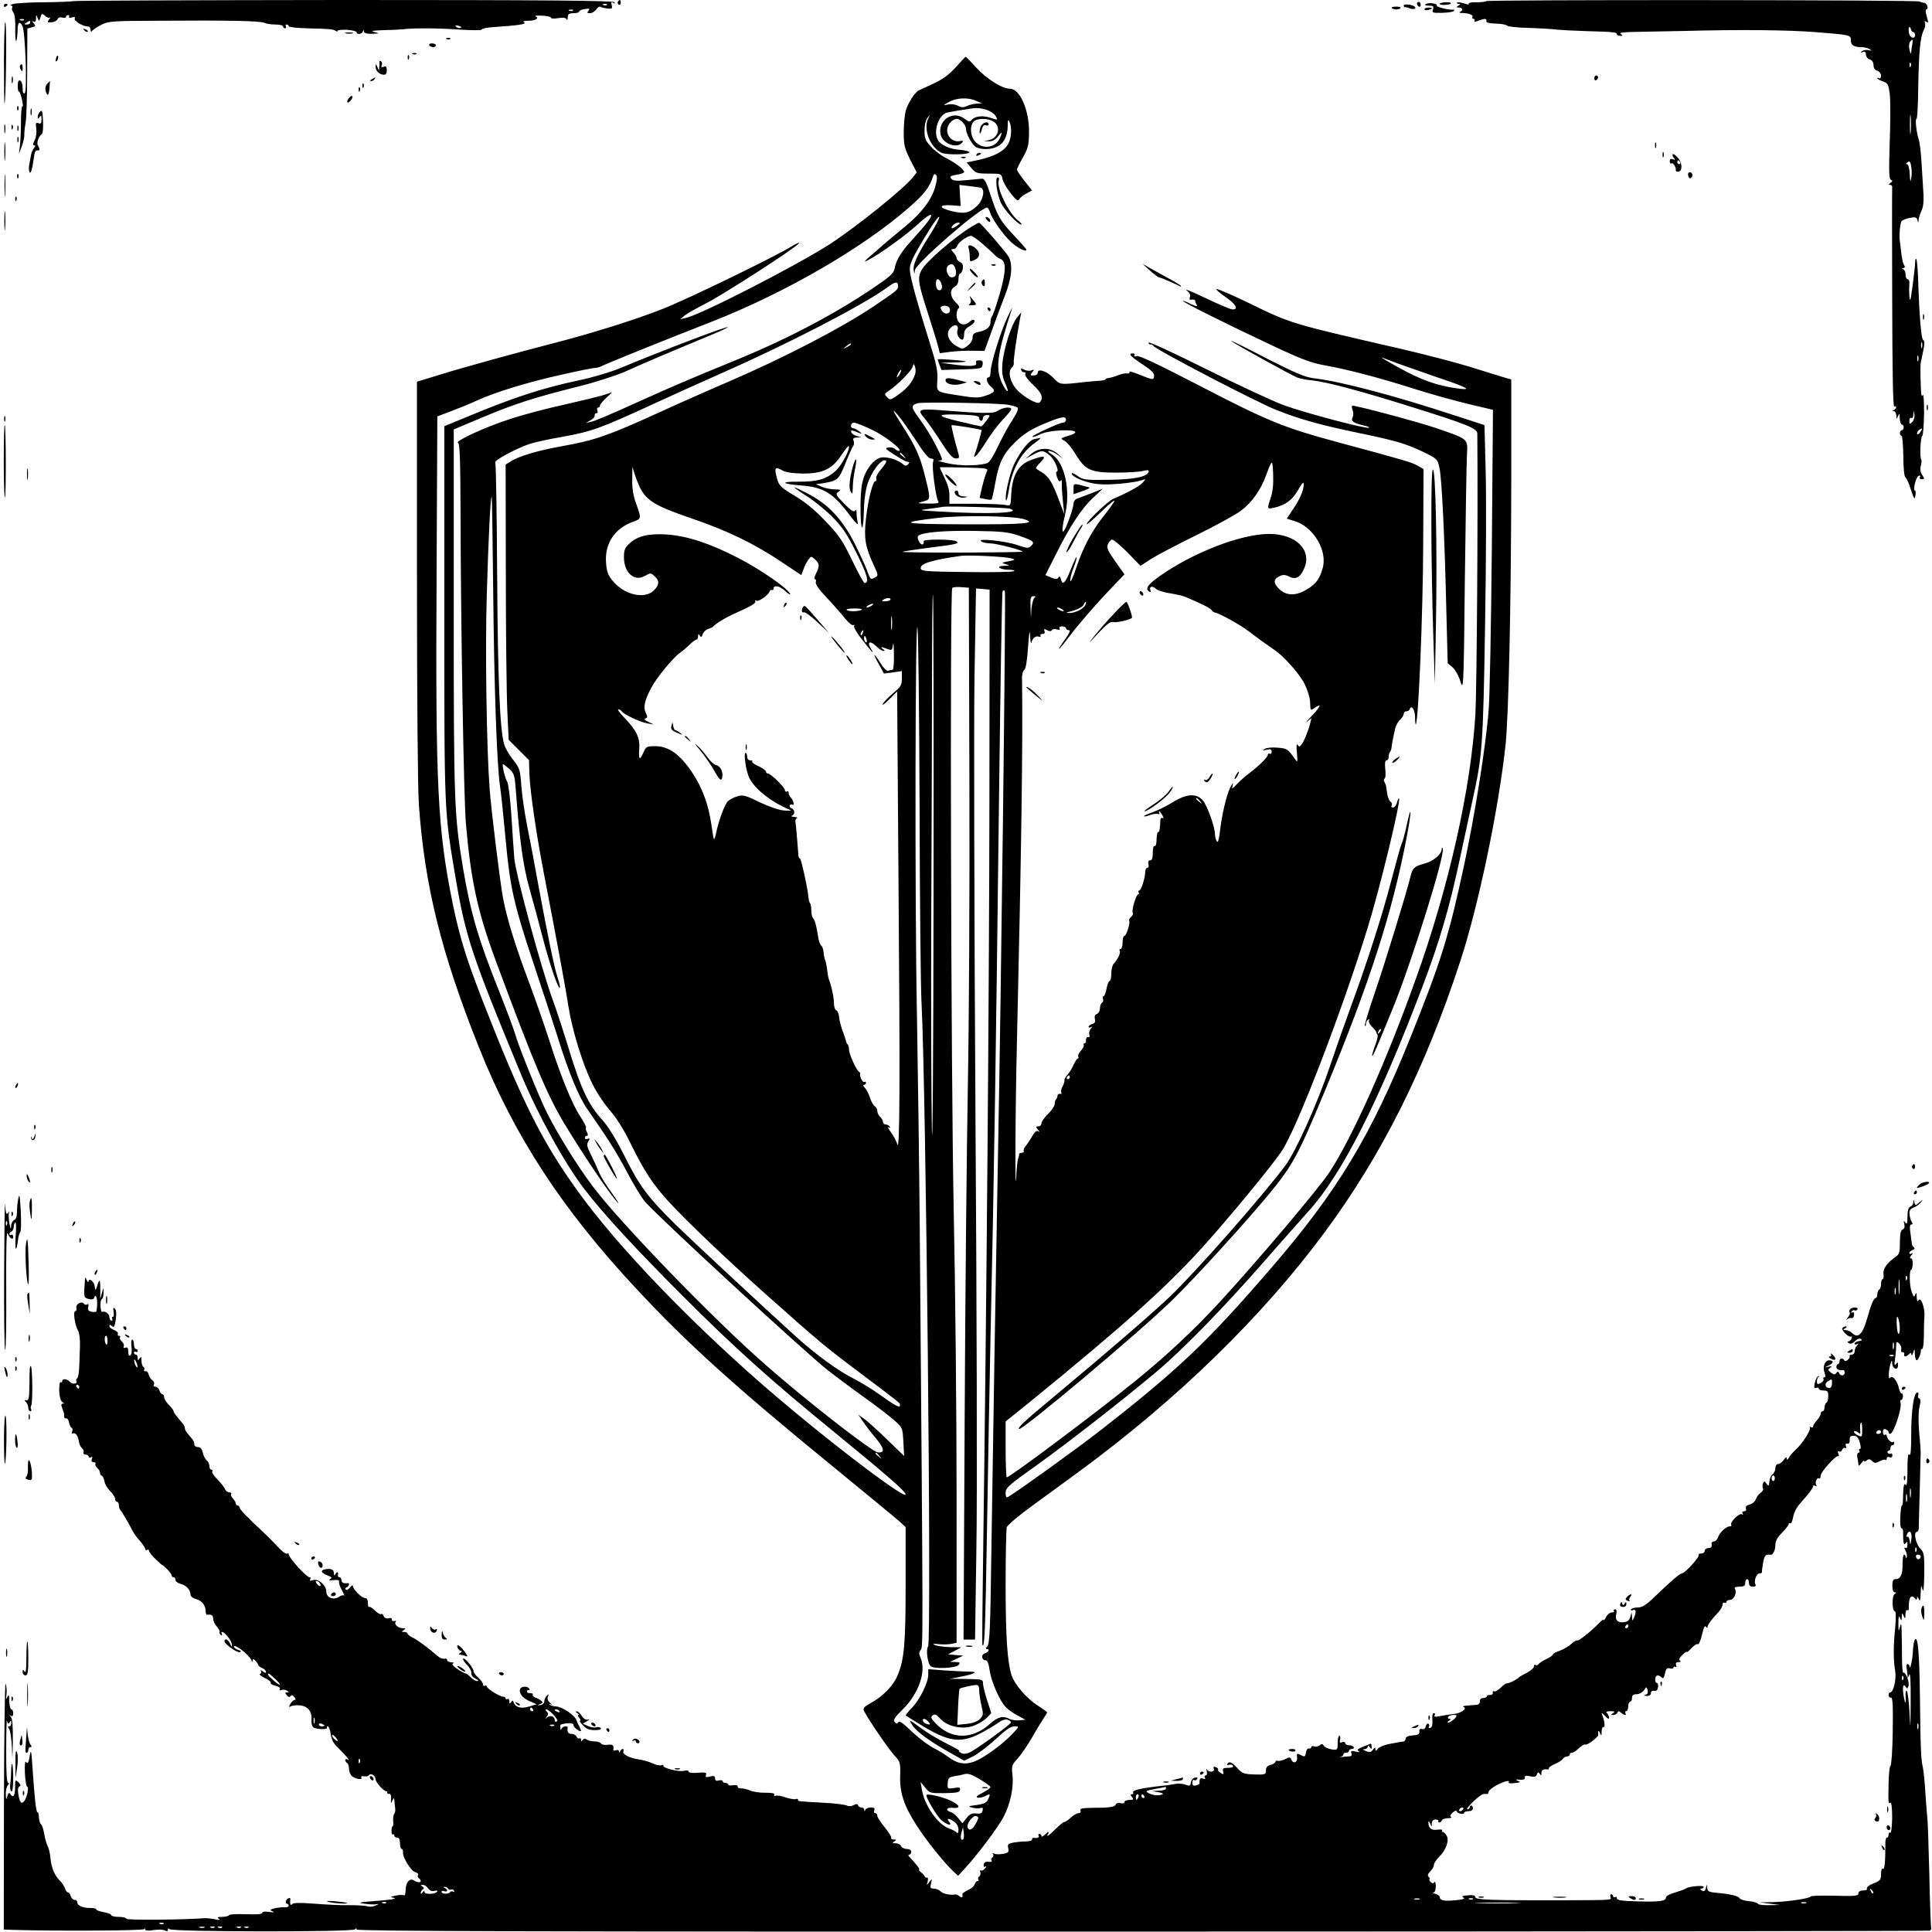 <?xml version="1.0" standalone="no"?>
<!DOCTYPE svg PUBLIC "-//W3C//DTD SVG 20010904//EN"
 "http://www.w3.org/TR/2001/REC-SVG-20010904/DTD/svg10.dtd">
<svg version="1.0" xmlns="http://www.w3.org/2000/svg"
 width="1024pt" height="1024pt" viewBox="0 0 1024 1024"
 preserveAspectRatio="xMidYMid meet">

<g transform="translate(0,1024) scale(0.1,-0.1)"
fill="#000000" stroke="none">
<path d="M388 10234 c-3 -2 -70 -5 -149 -6 -79 0 -155 -5 -169 -9 -14 -4 -19
-8 -12 -8 7 -1 10 -6 7 -11 -4 -6 -1 -17 5 -25 8 -9 12 -43 11 -87 -1 -39 1
-69 5 -65 3 3 6 26 7 51 0 48 10 58 26 28 15 -29 26 -347 12 -356 -7 -5 -11 4
-11 27 0 19 -6 37 -13 40 -9 3 -13 -5 -13 -28 0 -19 3 -32 6 -30 3 2 10 -16
16 -40 5 -24 7 -42 3 -39 -5 2 -8 -36 -8 -86 0 -50 -3 -107 -6 -128 l-5 -37
15 38 c8 22 14 49 14 60 -1 12 2 42 7 67 4 25 8 147 8 272 l1 227 23 6 c21 5
22 8 10 22 -9 12 -9 15 0 9 8 -5 12 0 13 16 0 22 1 22 8 3 8 -19 8 -19 15 3 7
22 9 22 25 8 10 -9 22 -13 26 -9 5 5 3 0 -4 -9 -12 -16 -11 -18 13 -16 14 1
28 9 31 16 3 9 13 12 25 9 11 -3 20 -1 20 4 0 5 5 9 11 9 5 0 8 -4 5 -9 -4 -5
4 -7 16 -3 14 3 19 1 14 -6 -7 -12 42 -42 69 -42 8 0 15 -8 15 -17 0 -11 3
-14 8 -7 4 6 26 21 48 32 38 20 59 21 290 22 391 3 556 -1 575 -11 10 -5 36
-9 58 -9 23 0 41 -4 41 -10 0 -5 5 -10 11 -10 5 0 7 5 4 10 -3 6 -1 10 4 10 6
0 11 -4 11 -9 0 -5 42 -9 93 -11 122 -3 140 -4 155 -13 6 -5 12 -5 12 0 0 4
22 6 50 5 27 -2 50 -8 50 -13 0 -14 28 -11 33 4 4 10 6 10 6 0 1 -9 16 -13 44
-12 39 1 40 2 12 9 -23 6 -12 8 45 10 41 1 89 3 105 5 61 7 193 6 302 -2 62
-4 114 -4 116 0 1 5 27 11 57 13 136 9 183 16 169 25 -10 6 -3 9 23 9 37 0 58
14 36 24 -7 3 8 4 34 3 27 -1 48 -6 48 -11 0 -5 18 -6 39 -2 27 4 41 2 44 -7
3 -6 6 -2 6 11 1 18 7 22 31 22 17 0 30 4 30 9 0 5 13 11 30 13 24 4 27 2 19
-9 -9 -10 -7 -13 8 -13 10 0 25 9 33 19 7 11 17 18 22 15 4 -3 21 -7 37 -9 25
-3 28 0 23 17 -4 16 -2 19 8 13 9 -5 11 -4 6 3 -5 9 -367 12 -1435 12 -786 -1
-1431 -3 -1433 -6z m2829 -20 c-3 -3 -12 -4 -19 -1 -8 3 -5 6 6 6 11 1 17 -2
13 -5z m-180 -30 c-3 -3 -12 -4 -19 -1 -8 3 -5 6 6 6 11 1 17 -2 13 -5z
m-2910 -50 c-3 -3 -12 -4 -19 -1 -8 3 -5 6 6 6 11 1 17 -2 13 -5z m33 -14 c0
-5 -8 -10 -17 -10 -15 0 -16 2 -3 10 19 12 20 12 20 0z m2281 -28 c-7 -2 -18
1 -23 6 -8 8 -4 9 13 5 13 -4 18 -8 10 -11z"/>
<path d="M3275 10231 c-3 -5 -1 -12 5 -16 5 -3 10 1 10 9 0 18 -6 21 -15 7z"/>
<path d="M7877 10234 c-3 -4 -27 -6 -52 -6 -26 1 -43 -3 -40 -8 3 -5 -8 -4
-25 2 -17 5 -34 8 -37 4 -4 -3 0 -6 8 -6 11 0 11 -2 -1 -10 -13 -8 -12 -10 3
-10 20 0 23 -16 5 -23 -7 -3 -1 -6 14 -6 35 -1 59 -11 52 -22 -3 -5 0 -9 6 -9
6 0 8 -4 5 -10 -4 -7 3 -7 20 0 34 13 46 13 43 -2 -2 -8 15 -12 50 -13 30 -1
57 -6 60 -11 4 -5 57 -11 117 -12 61 -2 126 -6 145 -9 19 -2 91 -6 160 -8 147
-4 160 -6 160 -17 0 -4 8 -8 18 -8 14 0 15 2 2 10 -10 7 15 10 80 11 52 1 169
3 260 5 299 8 543 5 690 -6 188 -15 190 -15 190 -44 0 -26 16 -36 58 -36 15 0
34 -5 42 -11 12 -8 11 -9 -5 -5 -11 3 -27 1 -35 -5 -13 -9 -12 -10 3 -5 12 4
17 0 17 -14 0 -10 9 -22 20 -25 13 -4 20 -15 20 -30 0 -15 7 -26 20 -30 11 -4
20 -15 20 -26 0 -11 -4 -17 -10 -14 -5 3 -10 3 -10 0 0 -3 13 -11 29 -16 27
-10 30 -16 37 -67 4 -31 4 -145 0 -254 -5 -155 -4 -197 6 -201 10 -4 10 -8 -2
-16 -11 -8 -11 -11 -2 -11 7 0 12 -6 11 -12 -1 -7 -1 -273 0 -591 1 -383 4
-576 11 -572 6 3 10 2 10 -4 0 -5 -6 -12 -12 -14 -10 -4 -10 -6 0 -6 6 -1 12
-11 13 -23 0 -22 1 -22 9 -3 7 17 9 15 9 -12 1 -18 6 -33 11 -33 6 0 10 -7 10
-15 0 -8 -4 -15 -10 -15 -5 0 -10 -7 -10 -15 0 -8 4 -15 9 -15 4 0 8 -48 9
-107 0 -62 5 -109 11 -113 6 -3 19 -32 29 -65 17 -51 20 -55 24 -32 3 15 2 27
-2 27 -13 0 5 73 19 78 8 3 11 0 7 -7 -4 -6 0 -11 10 -11 15 0 15 2 2 23 -10
14 -12 31 -7 49 4 15 5 29 2 32 -9 8 -4 119 5 125 5 3 9 58 10 121 0 71 -3
107 -8 95 -6 -13 -9 11 -10 70 -2 50 -1 95 0 100 23 109 24 116 13 123 -10 7
-20 119 -27 335 -2 48 -6 90 -9 94 -3 3 -6 -3 -6 -13 -1 -38 -22 -198 -26
-203 -5 -5 -8 49 -5 87 1 12 -3 22 -9 22 -6 0 -11 11 -11 24 0 13 -6 27 -12
29 -10 4 -10 6 0 6 8 1 10 6 6 13 -9 14 -12 27 -19 85 -3 24 -5 46 -6 50 -4
22 2 90 9 100 4 6 23 14 44 18 30 6 37 4 41 -12 4 -16 5 -16 6 2 1 11 8 32 15
47 9 18 13 48 11 85 -2 32 -6 105 -10 163 -3 58 -10 116 -15 130 -12 35 -21
110 -12 110 4 0 8 73 9 163 3 192 11 270 28 304 8 14 11 32 8 41 -4 10 -2 13
5 8 14 -9 14 -9 3 32 -5 17 -6 32 -1 32 14 0 4 35 -11 35 -8 0 -19 3 -24 7
-14 9 -2289 10 -2298 2z m2264 -164 c5 0 9 -7 9 -15 0 -25 -27 -17 -32 10 -3
13 -2 27 1 31 3 3 7 -1 9 -10 2 -9 8 -16 13 -16z m-5 -62 c-3 -13 -5 -32 -6
-43 -2 -14 -4 -11 -9 10 -4 17 -3 36 2 43 14 18 17 15 13 -10z m-9 -120 c-3
-8 -6 -5 -6 6 -1 11 2 17 5 13 3 -3 4 -12 1 -19z m0 -350 c-2 -24 -4 -5 -4 42
0 47 2 66 4 43 2 -24 2 -62 0 -85z m3 -243 c-4 -23 -6 -18 -8 23 -2 32 -8 52
-15 52 -7 0 -6 4 3 10 12 8 16 3 20 -23 3 -17 3 -45 0 -62z m57 -897 c-3 -7
-5 -2 -5 12 0 14 2 19 5 13 2 -7 2 -19 0 -25z m-20 -70 c-3 -7 -5 -2 -5 12 0
14 2 19 5 13 2 -7 2 -19 0 -25z m-31 -324 c-15 -14 -16 -13 -16 6 0 12 5 18
10 15 6 -3 11 4 11 17 l2 23 4 -23 c2 -12 -3 -29 -11 -38z m42 -54 c-7 -11
-15 -15 -17 -9 -2 6 3 15 10 20 20 12 21 11 7 -11z"/>
<path d="M7510 10221 c0 -6 5 -13 10 -16 6 -3 10 1 10 9 0 9 -4 16 -10 16 -5
0 -10 -4 -10 -9z"/>
<path d="M7558 10219 c-9 -6 -4 -9 15 -9 24 0 27 -3 22 -20 -6 -18 -2 -19 50
-18 31 1 58 5 61 10 3 5 2 8 -3 7 -18 -4 -92 14 -88 21 7 11 -41 18 -57 9z"/>
<path d="M7630 10219 c0 -3 13 -6 30 -5 16 1 30 4 30 9 0 4 -13 6 -30 5 -16
-1 -30 -5 -30 -9z"/>
<path d="M20 10209 c0 -5 5 -7 10 -4 6 3 10 8 10 11 0 2 -4 4 -10 4 -5 0 -10
-5 -10 -11z"/>
<path d="M7440 10211 c0 -6 3 -10 8 -9 4 0 15 -2 25 -7 17 -7 36 0 26 9 -11
12 -59 17 -59 7z"/>
<path d="M7377 10198 c2 -5 13 -8 23 -8 10 0 21 3 23 8 3 4 -8 7 -23 7 -15 0
-26 -3 -23 -7z"/>
<path d="M7550 10191 c0 -5 9 -7 20 -4 11 3 20 7 20 9 0 2 -9 4 -20 4 -11 0
-20 -4 -20 -9z"/>
<path d="M21 9931 c0 -134 1 -242 3 -240 7 8 12 365 6 424 -4 35 -8 -42 -9
-184z"/>
<path d="M447 10079 c7 -7 15 -10 18 -7 3 3 -2 9 -12 12 -14 6 -15 5 -6 -5z"/>
<path d="M1833 10063 c9 -2 25 -2 35 0 9 3 1 5 -18 5 -19 0 -27 -2 -17 -5z"/>
<path d="M2368 10033 c7 -3 16 -2 19 1 4 3 -2 6 -13 5 -11 0 -14 -3 -6 -6z"/>
<path d="M2275 10000 c3 -5 13 -10 21 -10 8 0 14 5 14 10 0 6 -9 10 -21 10
-11 0 -17 -4 -14 -10z"/>
<path d="M2188 9953 c7 -3 16 -2 19 1 4 3 -2 6 -13 5 -11 0 -14 -3 -6 -6z"/>
<path d="M297 9931 c-4 -17 -3 -21 5 -13 5 5 8 16 6 23 -3 8 -7 3 -11 -10z"/>
<path d="M2161 9934 c0 -11 3 -14 6 -6 3 7 2 16 -1 19 -3 4 -6 -2 -5 -13z"/>
<path d="M5067 9885 c-34 -38 -68 -64 -115 -86 -37 -17 -74 -34 -82 -38 -22
-11 -58 -68 -70 -110 -5 -20 -10 -70 -10 -112 0 -67 4 -85 34 -145 l35 -68
-20 -25 c-47 -60 -294 -259 -439 -354 -175 -113 -685 -375 -765 -392 l-30 -7
23 19 c13 11 63 39 110 63 89 44 484 299 497 321 5 6 -12 0 -36 -15 -88 -55
-558 -283 -686 -333 -143 -57 -383 -132 -583 -183 -186 -48 -470 -126 -602
-167 l-118 -36 0 -1043 c0 -622 4 -1104 10 -1196 30 -431 118 -788 320 -1293
185 -464 439 -854 832 -1275 269 -289 518 -514 1033 -935 187 -153 352 -289
367 -303 l28 -26 0 -307 c0 -313 -7 -396 -44 -482 -21 -50 -74 -105 -133 -139
-48 -27 -52 -32 -41 -51 25 -48 132 -204 161 -234 28 -30 30 -36 28 -106 -3
-89 21 -159 87 -262 49 -76 142 -193 190 -239 l30 -28 39 42 c73 81 172 214
202 270 36 68 55 158 47 224 -5 46 -3 52 28 86 19 21 53 71 76 111 23 41 51
86 61 101 10 15 19 29 19 32 0 2 -23 19 -51 37 -58 37 -122 112 -138 161 -22
72 -31 203 -31 476 0 158 3 296 6 307 3 11 64 63 136 115 72 52 185 135 252
184 518 381 966 817 1298 1266 304 411 532 868 717 1433 97 295 205 812 241
1152 16 152 29 745 30 1372 l0 562 -32 9 c-18 5 -98 30 -178 55 -80 25 -246
68 -370 97 -596 137 -585 134 -813 245 -87 42 -163 75 -169 73 -5 -2 15 -20
46 -41 55 -37 73 -67 39 -67 -10 0 -74 27 -143 60 -69 33 -114 52 -101 41 16
-12 22 -24 18 -35 -5 -12 -2 -16 10 -14 10 2 18 -1 18 -7 0 -5 4 -16 9 -23 5
-8 -8 -5 -33 7 -23 12 -41 19 -41 16 0 -7 236 -125 473 -236 150 -71 206 -92
272 -104 120 -21 297 -67 478 -125 88 -28 218 -64 289 -81 l131 -31 -6 -737
c-4 -405 -11 -790 -17 -856 -15 -193 -75 -566 -131 -825 -81 -377 -123 -510
-284 -910 -207 -516 -387 -815 -736 -1219 -337 -391 -492 -539 -909 -864 -127
-99 -429 -316 -487 -351 -9 -5 -13 1 -13 22 0 26 16 41 163 145 174 125 451
341 637 497 141 119 352 335 570 584 91 104 196 223 234 265 176 192 371 576
602 1183 94 247 146 425 203 693 28 132 59 272 67 310 50 226 55 284 65 915 6
333 7 709 3 836 l-6 231 -157 51 c-322 106 -607 181 -746 197 -48 6 -96 26
-255 107 -107 56 -190 97 -185 91 14 -13 316 -180 351 -194 16 -6 52 -13 79
-15 77 -8 261 -57 543 -146 278 -87 332 -109 332 -136 4 -423 -3 -1358 -10
-1485 -23 -391 -139 -912 -315 -1403 -155 -435 -339 -846 -460 -1029 -61 -91
-379 -467 -583 -689 -138 -149 -280 -282 -449 -419 -209 -169 -660 -507 -677
-507 -3 0 -6 67 -6 148 l0 148 129 104 c494 402 723 608 914 819 139 154 366
429 419 508 80 117 321 744 456 1183 66 212 178 677 167 688 -2 3 -7 -7 -11
-22 -3 -14 -13 -26 -21 -26 -8 0 -11 5 -7 11 3 6 1 15 -5 19 -7 4 -15 22 -18
41 -3 19 -6 39 -7 44 -1 6 -5 15 -9 22 -4 6 -3 14 2 17 5 3 6 26 3 51 -3 30
-1 45 7 45 6 0 11 8 11 18 0 10 3 22 7 26 4 4 8 17 9 29 1 12 5 33 8 47 3 14
8 37 11 51 4 15 15 35 26 45 10 9 19 23 19 31 0 7 6 13 14 13 8 0 16 5 18 12
9 25 28 -5 28 -44 0 -23 2 -39 4 -37 14 14 38 594 39 948 l2 405 -30 17 c-31
18 -52 25 -420 124 -293 79 -375 113 -736 300 -214 111 -323 163 -335 158 -10
-4 -15 -2 -11 4 3 5 0 10 -8 10 -28 0 -15 -15 49 -57 45 -29 64 -47 63 -61 -2
-24 -5 -24 -77 5 -33 14 -58 20 -54 15 3 -6 -2 -10 -12 -8 -11 1 -32 -3 -49
-10 -16 -7 -38 -13 -47 -14 -10 -1 -18 -4 -18 -7 0 -3 -15 -7 -32 -8 -18 -1
-51 -4 -73 -6 -136 -16 -137 -16 -170 19 -34 37 -85 55 -85 30 0 -9 -9 -15
-21 -15 -19 0 -20 2 -8 17 12 15 12 16 -4 10 -10 -4 -28 -2 -39 4 -16 9 -19 8
-15 -3 2 -7 9 -12 15 -11 6 2 9 -3 6 -10 -3 -8 17 -34 43 -58 46 -43 55 -69
33 -92 -11 -12 -80 26 -118 65 -38 40 -52 97 -30 119 8 8 13 19 11 25 -3 10
15 139 33 234 l7 35 -23 -28 c-29 -36 -70 -164 -77 -242 -4 -49 -1 -71 16
-109 14 -33 16 -45 6 -36 -7 6 -22 31 -31 56 -27 72 -15 151 60 379 4 11 -7
-9 -24 -45 -36 -76 -90 -250 -90 -291 0 -16 -4 -29 -10 -29 -18 0 -10 -31 13
-50 26 -22 19 -32 -35 -49 -29 -10 -55 -10 -115 0 -148 23 -138 17 -135 85 3
48 -5 86 -44 209 -60 191 -96 321 -101 365 -5 39 9 69 97 213 30 49 56 84 58
77 2 -6 -21 -51 -52 -99 -66 -104 -89 -155 -83 -185 4 -21 4 -21 6 1 2 35 344
332 383 333 4 0 10 -10 14 -22 11 -37 70 -121 111 -159 33 -32 83 -57 83 -42
0 3 -29 36 -65 74 -75 80 -89 104 -126 219 -21 65 -32 85 -45 83 -9 -1 -47 -4
-84 -8 -52 -5 -69 -3 -78 8 -10 12 -6 15 28 21 22 3 40 10 40 14 0 14 -43 47
-93 73 -27 13 -64 41 -83 62 -29 31 -34 44 -34 85 0 29 6 56 16 68 14 18 15
18 3 -5 -27 -57 12 -154 72 -181 29 -12 151 -10 147 4 -2 4 -24 10 -50 12 -54
3 -103 26 -118 53 -25 48 6 136 52 145 25 5 70 13 133 22 48 7 108 -14 124
-44 10 -19 9 -19 -27 -7 -41 15 -86 10 -103 -11 -9 -11 -15 -10 -36 6 -62 49
-146 -8 -127 -86 12 -46 86 -73 113 -40 9 11 6 12 -14 8 -33 -6 -65 22 -65 58
0 29 27 60 52 60 19 0 48 -32 48 -54 0 -23 29 -78 49 -93 9 -7 33 -13 53 -13
77 0 117 41 119 122 0 33 2 38 9 23 14 -31 11 -83 -5 -115 -20 -39 -70 -67
-152 -86 l-70 -15 26 -30 c23 -27 31 -29 92 -29 65 0 67 -1 72 -27 3 -16 22
-50 43 -76 30 -39 39 -45 46 -33 5 9 22 23 39 31 l29 16 -40 50 c-22 28 -40
55 -40 60 0 5 14 35 32 65 27 49 31 66 32 133 1 118 -48 231 -102 231 -41 0
-123 52 -180 114 -28 31 -52 56 -54 55 -2 0 -25 -24 -51 -54z m108 -180 l30
-13 -27 -1 c-15 -1 -39 -6 -53 -13 -19 -9 -31 -8 -49 2 -14 7 -37 10 -53 6
-26 -6 -26 -5 7 14 41 22 102 25 145 5z m93 -111 c40 -27 22 -88 -28 -97 l-25
-4 27 -2 c18 -1 33 8 47 25 23 30 26 27 10 -9 -22 -48 -83 -60 -124 -24 -30
25 -38 84 -16 111 17 21 80 21 109 0z m-312 -347 c-19 -67 -74 -138 -158 -207
-65 -53 -140 -117 -193 -164 -27 -25 -28 -26 -5 -15 55 27 199 130 262 188 36
34 69 57 72 52 7 -10 -19 -43 -101 -134 -58 -63 -83 -105 -92 -152 -5 -25 -26
-43 -121 -107 -212 -142 -461 -272 -740 -385 -223 -91 -316 -131 -520 -223
-107 -49 -208 -92 -225 -95 l-30 -7 25 15 c14 7 24 19 22 25 -1 7 3 12 9 12 6
0 9 7 5 15 -3 8 -1 15 4 15 6 0 10 5 10 11 0 5 15 23 33 40 l32 30 -50 -16
c-27 -8 -122 -31 -210 -51 -88 -19 -216 -53 -285 -76 -130 -42 -294 -118 -272
-125 9 -4 12 -87 13 -371 1 -588 17 -1506 28 -1642 26 -305 62 -470 156 -725
203 -547 273 -714 363 -865 89 -149 238 -371 282 -420 17 -19 6 0 -25 44 -32
43 -64 95 -71 115 -8 20 -27 60 -41 89 -22 44 -25 57 -15 72 10 16 9 18 -3 14
-8 -4 -15 -1 -15 5 0 6 5 11 10 11 7 0 7 6 1 19 -6 10 -8 21 -5 24 3 3 -11 29
-30 59 -44 65 -109 227 -166 408 -24 74 -70 207 -103 295 -76 202 -121 348
-141 456 -16 88 -61 451 -71 579 -16 217 -24 738 -15 1025 9 311 20 528 26
522 2 -1 5 -223 8 -492 5 -514 19 -922 36 -1040 6 -38 19 -167 30 -285 24
-259 43 -342 154 -675 46 -137 100 -304 121 -369 58 -188 113 -322 161 -389
102 -146 155 -229 209 -332 32 -61 73 -129 92 -152 52 -65 839 -791 971 -896
37 -29 121 -92 187 -139 66 -47 140 -104 165 -126 44 -39 44 -40 48 -114 l4
-75 -91 88 c-49 48 -104 97 -121 109 l-31 22 25 -36 c13 -20 42 -58 65 -85 49
-58 53 -82 14 -79 -30 2 -378 273 -593 462 -275 240 -777 759 -919 949 -84
113 -183 272 -242 389 -40 79 -153 359 -169 419 -7 24 -43 121 -80 214 -113
281 -155 423 -195 659 -48 286 -50 349 -50 1370 l0 960 150 63 c174 73 277
106 505 163 96 24 202 58 255 81 85 39 231 101 448 191 54 22 96 42 95 44 -6
6 -345 -123 -578 -220 -47 -19 -140 -47 -208 -61 -207 -44 -358 -94 -632 -209
l-85 -35 0 -988 c0 -1078 -1 -1047 61 -1413 53 -310 86 -407 346 -1035 89
-214 232 -473 335 -607 102 -133 268 -313 528 -573 268 -268 459 -440 795
-714 286 -234 380 -316 380 -332 0 -25 -303 200 -595 443 -435 360 -867 797
-1106 1115 -201 269 -311 477 -501 958 -120 300 -158 420 -198 613 -81 399
-92 621 -86 1739 l4 846 74 28 c40 15 102 40 138 57 97 44 266 96 446 136 88
20 168 36 177 36 10 0 25 4 35 9 29 15 288 120 587 237 387 152 799 390 1045
606 77 67 108 107 125 162 4 14 9 16 16 9 8 -8 6 -27 -5 -66z m242 -2 c25 -8
13 -66 -19 -96 -41 -39 -68 -44 -135 -28 -69 17 -71 35 -3 31 l51 -4 -4 56 -3
56 50 -6 c28 -3 56 -7 63 -9z m-124 -200 c-25 -19 -40 -19 -24 0 7 8 20 15 28
15 13 0 12 -3 -4 -15z m-314 -322 c0 -18 -5 -23 -130 -107 -169 -114 -478
-274 -771 -400 -96 -41 -263 -115 -372 -165 -261 -119 -335 -145 -504 -175
-138 -25 -235 -54 -280 -84 l-23 -14 1 -577 c0 -317 4 -645 8 -729 l7 -153 54
-54 54 -54 2 -73 c3 -87 34 -304 74 -513 80 -416 119 -629 133 -720 20 -126
75 -306 127 -410 21 -44 64 -108 94 -142 35 -40 74 -103 109 -175 71 -145 117
-215 203 -309 93 -101 302 -301 520 -495 282 -251 309 -273 498 -415 218 -164
206 -154 206 -168 0 -15 -25 -2 -110 59 -36 26 -97 63 -135 83 -81 40 -199
126 -301 218 -189 171 -559 516 -645 600 -144 142 -190 203 -268 360 -48 95
-88 160 -122 197 -69 76 -110 162 -170 359 -28 92 -68 216 -90 275 -61 167
-195 662 -203 748 -3 41 -11 147 -16 234 -6 88 -16 166 -22 173 -10 13 -29 93
-22 93 2 0 17 -11 33 -25 26 -24 29 -34 35 -113 20 -268 39 -402 71 -517 19
-66 50 -182 70 -259 37 -143 84 -280 92 -272 3 3 -2 26 -11 53 -19 58 -52 219
-101 483 -19 107 -47 253 -61 323 -14 71 -28 167 -31 215 -6 82 -8 90 -44 136
-22 27 -43 65 -48 85 -22 82 -33 358 -36 903 -2 317 -6 582 -10 587 -6 11 107
72 179 97 21 8 102 26 178 39 155 28 201 45 479 173 107 49 268 122 359 162
361 159 760 366 885 458 42 31 55 32 55 5z m-250 -308 c0 -2 -10 -9 -22 -15
-22 -11 -22 -10 -4 4 21 17 26 19 26 11z m2900 -102 c36 -13 130 -46 208 -73
165 -55 192 -71 101 -58 -101 14 -187 44 -304 109 -60 33 -101 57 -90 54 11
-4 49 -18 85 -32z m-2561 -60 c-15 -41 -39 -69 -85 -103 -43 -31 -47 -32 -62
-15 -16 16 -15 18 8 33 45 30 119 104 126 126 7 21 7 21 14 1 4 -11 4 -30 -1
-42z m-79 7 c-6 -11 -13 -20 -16 -20 -2 0 0 9 6 20 6 11 13 20 16 20 2 0 0 -9
-6 -20z m570 -165 c25 -4 49 -11 54 -16 6 -5 -6 -31 -27 -64 -21 -30 -54 -92
-76 -138 -22 -48 -46 -87 -57 -91 -40 -15 -141 -17 -209 -2 -38 8 -60 15 -47
15 22 1 21 3 -17 79 -21 42 -60 105 -86 140 -47 63 -49 75 -10 85 29 7 421 1
475 -8z m-487 -187 c41 -65 68 -98 81 -98 13 0 16 -5 12 -17 -9 -21 14 -193
27 -210 7 -10 -5 -13 -54 -12 -61 1 -62 1 -27 11 43 11 42 9 6 153 -23 89 -48
144 -112 243 -58 92 -63 103 -27 62 17 -19 59 -79 94 -132z m797 107 c0 -8 -7
-15 -15 -15 -19 0 -169 -69 -163 -75 2 -3 21 3 41 13 23 11 65 19 112 21 84 3
99 -11 34 -30 -39 -12 -40 -13 -17 -25 13 -7 39 -38 58 -70 52 -86 81 -99 215
-99 61 0 125 4 144 9 26 6 32 5 29 -5 -9 -27 -81 -41 -215 -42 -122 -2 -133 0
-162 21 -17 12 -31 18 -31 13 0 -20 81 -52 143 -57 59 -6 191 7 233 22 18 7
18 7 1 -14 -16 -18 -81 -54 -157 -86 -28 -12 -140 -119 -140 -134 0 -5 32 22
71 60 39 38 73 67 76 65 2 -3 -21 -36 -51 -74 -67 -83 -114 -170 -152 -283
-15 -47 -30 -78 -31 -69 -2 9 5 40 17 69 11 29 19 55 16 57 -2 2 -16 -28 -31
-66 -29 -73 -43 -86 -52 -50 -4 15 -8 17 -13 8 -7 -10 -14 -10 -39 0 l-30 13
55 109 c75 151 138 246 198 301 l51 48 -60 -24 c-33 -13 -68 -26 -77 -29 -10
-4 -18 -15 -18 -26 0 -11 -12 -53 -27 -93 -33 -87 -42 -68 -18 34 31 126 -2
278 -69 319 -19 11 -25 19 -15 19 9 0 29 -9 45 -21 l29 -21 -28 26 c-39 36
-100 36 -142 0 l-30 -26 38 21 c48 26 56 26 90 -2 26 -21 55 -87 37 -87 -4 0
-3 -13 3 -30 7 -20 14 -25 19 -17 4 7 7 -1 6 -18 -1 -16 2 -59 6 -95 l7 -65
-29 76 c-34 92 -53 123 -90 146 -15 9 -29 18 -31 20 -3 2 8 17 24 33 34 35 22
38 -48 13 -72 -26 -104 -84 -108 -197 -2 -47 -3 -48 -32 -42 -16 3 -89 6 -162
6 l-133 0 0 43 c1 27 -9 61 -26 95 -15 30 -26 55 -24 55 2 1 60 1 131 -1 120
-3 127 -4 117 -22 -5 -10 -16 -46 -24 -79 l-14 -60 30 -6 c16 -4 31 -5 34 -2
2 2 11 41 19 86 19 109 42 156 109 221 42 40 78 63 143 91 97 41 123 46 123
24z m-1026 -54 c70 -33 168 -111 140 -111 -6 0 -15 5 -21 11 -6 6 -21 9 -34 7
-21 -3 -17 -7 31 -38 30 -19 58 -35 63 -36 4 -1 10 -2 14 -3 4 0 2 -6 -5 -13
-9 -9 -16 -8 -29 4 -27 23 -87 40 -117 32 -15 -3 -38 -21 -51 -38 -44 -57 -55
-108 -54 -240 1 -123 15 -123 18 1 0 34 6 84 12 112 16 77 83 170 106 148 3
-4 -9 -23 -26 -43 -18 -20 -30 -42 -27 -50 3 -8 1 -14 -4 -14 -14 0 -38 -93
-50 -197 -12 -105 -4 -152 40 -246 25 -54 26 -59 9 -67 -25 -14 -25 -15 -44
38 -10 26 -40 92 -68 147 -63 123 -138 203 -244 258 -40 21 -73 36 -73 34 0
-2 30 -24 68 -48 37 -23 97 -72 133 -108 54 -55 77 -88 129 -193 57 -114 69
-158 42 -158 -4 0 -34 54 -66 121 -50 104 -70 133 -141 207 -56 59 -108 102
-164 135 -69 41 -82 53 -91 85 -18 66 -14 72 30 47 16 -9 55 -14 105 -15 106
0 156 24 204 97 19 29 37 51 39 48 11 -10 -34 -97 -66 -128 -49 -46 -99 -61
-201 -60 -99 1 -89 -12 15 -20 120 -9 170 -40 261 -162 31 -41 44 -52 39 -35
-3 14 -6 36 -6 50 0 16 -3 21 -8 13 -6 -9 -23 2 -57 37 -45 46 -48 51 -32 63
16 11 13 13 -20 13 -21 1 -51 7 -68 14 l-30 14 25 3 c90 14 94 17 130 105 18
46 37 88 42 94 5 6 6 19 2 28 -5 12 0 16 17 17 l24 1 -24 7 c-14 4 -27 13 -29
20 -3 10 0 12 14 7 43 -18 48 -18 29 -3 -11 9 -26 17 -32 17 -19 0 -16 30 3
30 9 0 53 -17 98 -39z m167 -138 c13 -16 12 -17 -3 -4 -10 7 -18 15 -18 17 0
8 8 3 21 -13z m1944 -221 c-20 -61 -20 -61 18 -53 61 14 96 40 127 94 23 39
30 46 30 29 0 -31 -23 -83 -60 -136 l-30 -45 42 -13 c100 -30 176 -159 148
-251 -17 -58 -37 -84 -85 -112 -58 -35 -108 -33 -146 4 -32 32 -30 53 5 68 16
8 29 7 49 -3 35 -19 61 -3 81 47 39 96 -47 179 -187 179 -150 0 -405 -99 -584
-226 -61 -44 -75 -65 -51 -80 8 -5 9 -2 5 9 -7 20 13 23 31 5 6 -6 33 -15 59
-20 73 -13 76 -14 106 -26 78 -33 123 -56 129 -66 4 -6 11 -11 15 -12 22 -2
141 -68 183 -101 34 -27 107 -79 131 -95 50 -32 135 -127 163 -182 17 -34 29
-74 30 -100 1 -41 2 -43 21 -30 42 30 37 12 -10 -38 -28 -29 -40 -44 -27 -33
l23 19 -7 -29 c-10 -39 -33 -97 -47 -113 -8 -11 -12 -11 -19 0 -6 8 -8 -7 -4
-42 4 -49 3 -53 -9 -35 -39 55 -42 58 -92 62 -29 3 -59 0 -69 -6 -16 -10 -15
-10 9 -5 21 5 27 3 27 -11 0 -9 -4 -13 -10 -10 -5 3 -10 1 -10 -5 0 -13 -48
-60 -101 -100 -18 -14 -46 -38 -62 -55 -29 -30 -29 -30 -23 -5 3 15 -2 9 -14
-15 -21 -44 -45 -148 -55 -239 -5 -40 -10 -55 -16 -45 -5 8 -9 24 -9 35 0 40
-41 153 -64 181 -35 40 -86 37 -162 -10 -32 -20 -81 -44 -107 -53 -26 -9 -46
-18 -44 -20 2 -3 17 0 32 6 16 6 35 8 42 6 8 -3 11 -1 8 4 -3 6 -4 10 -1 10 3
0 10 -10 17 -21 7 -13 7 -19 1 -15 -6 4 -11 -2 -12 -11 -1 -43 -5 -63 -10 -63
-7 0 -8 -9 -11 -55 -1 -13 -5 -22 -10 -19 -5 3 -9 -13 -9 -35 0 -29 -4 -41
-14 -41 -9 0 -12 -7 -9 -20 3 -11 0 -20 -6 -20 -6 0 -11 -10 -11 -21 0 -32
-22 -99 -32 -99 -5 0 -6 -4 -3 -10 3 -5 2 -10 -2 -10 -11 0 -37 -86 -29 -98 3
-5 -1 -15 -9 -22 -8 -7 -13 -16 -10 -20 7 -11 -15 -80 -25 -80 -6 0 -10 -16
-10 -35 0 -19 -5 -35 -11 -35 -5 0 -8 -4 -4 -10 6 -9 -10 -44 -32 -68 -7 -7
-13 -31 -13 -53 0 -21 -4 -39 -9 -39 -5 0 -12 -18 -16 -40 -4 -22 -11 -40 -16
-40 -4 0 -6 -6 -3 -14 3 -8 1 -17 -5 -21 -6 -3 -11 -17 -11 -30 0 -12 -7 -26
-16 -29 -11 -4 -14 -13 -11 -27 4 -15 0 -23 -14 -26 -10 -3 -19 -10 -19 -15 0
-5 6 -6 13 -2 8 6 8 3 -2 -9 -7 -9 -11 -23 -7 -32 3 -8 0 -14 -7 -12 -7 1 -11
-6 -11 -15 1 -10 -2 -18 -8 -18 -5 0 -7 -4 -4 -8 3 -5 -4 -19 -15 -31 -11 -12
-17 -26 -14 -31 3 -6 3 -10 -2 -10 -4 0 -14 -15 -22 -32 -8 -18 -22 -43 -33
-54 -10 -12 -18 -25 -16 -30 1 -5 -3 -19 -10 -32 -7 -12 -10 -27 -7 -32 4 -6
1 -9 -6 -8 -7 2 -13 -2 -14 -9 0 -6 -3 -15 -7 -19 -5 -4 -8 -16 -8 -26 0 -10
-16 -34 -35 -52 -19 -19 -35 -41 -35 -50 0 -9 -7 -16 -16 -16 -14 0 -15 -2 -3
-17 10 -12 10 -15 1 -9 -8 5 -18 -4 -30 -24 -9 -17 -25 -41 -34 -52 -10 -11
-15 -25 -12 -29 3 -5 -2 -9 -10 -9 -9 0 -15 -3 -14 -7 0 -5 -2 -15 -5 -23 -4
-8 -8 -46 -10 -85 -8 -173 -6 330 3 700 24 1029 32 1605 27 1928 -1 21 5 42
12 46 8 6 15 47 20 122 6 79 9 97 11 59 1 -30 5 -46 7 -35 6 24 23 37 41 30 7
-3 10 0 7 5 -3 6 1 10 10 10 11 0 15 5 11 15 -4 13 -2 13 14 5 13 -7 21 -7 25
0 4 6 16 8 27 4 14 -4 18 -2 14 5 -4 7 1 11 13 11 12 0 21 -4 21 -10 0 -5 7
-10 15 -10 11 0 4 -15 -21 -50 -50 -69 -36 -63 17 8 53 71 154 187 236 272
l63 66 -49 69 c-42 60 -47 73 -38 92 6 13 16 23 22 23 7 0 44 -31 82 -69 l68
-70 55 36 c30 19 138 76 240 126 102 50 208 108 237 130 58 43 105 109 134
189 32 86 34 86 37 4 2 -52 -2 -94 -13 -124z m-3342 51 c35 -67 84 -96 262
-157 195 -66 341 -136 488 -235 l104 -69 12 31 c6 18 18 41 26 51 14 19 15 19
35 1 24 -22 25 -36 5 -75 -9 -17 -11 -30 -6 -30 6 0 8 -7 5 -15 -4 -10 17 -40
58 -83 35 -37 79 -87 97 -110 19 -23 38 -39 44 -35 6 3 7 2 4 -4 -4 -6 14 -37
39 -69 53 -68 74 -91 50 -52 -23 36 -4 45 28 13 14 -14 31 -25 38 -25 9 0 9 3
-2 10 -19 12 -8 13 24 0 23 -8 25 -7 29 23 2 18 5 -5 5 -50 1 -46 -2 -83 -7
-83 -5 0 -15 -2 -23 -5 -8 -3 -24 13 -41 40 -38 60 -44 57 -9 -5 l27 -50 48 6
47 7 0 -40 c0 -34 -6 -44 -45 -76 -25 -21 -50 -47 -56 -58 -6 -11 9 -1 33 23
l43 43 7 -975 c9 -1113 7 -1469 -6 -1425 -5 17 -20 45 -34 64 -14 19 -20 31
-12 26 9 -5 11 -4 6 3 -4 7 -14 12 -22 12 -8 0 -14 6 -14 14 0 7 -7 19 -15 26
-8 7 -15 21 -15 31 0 10 -6 22 -14 26 -7 4 -19 25 -25 46 -7 20 -19 44 -28 52
-8 8 -10 15 -4 15 6 0 11 5 11 11 0 5 -4 8 -9 4 -9 -5 -27 34 -22 44 2 2 -1 7
-6 10 -15 10 -53 95 -53 117 0 12 -3 24 -7 28 -4 3 -8 12 -9 19 -2 7 -10 32
-19 56 -9 25 -17 57 -18 73 -1 15 -8 30 -14 33 -7 2 -13 19 -13 37 0 31 -13
93 -27 128 -3 8 -7 31 -9 50 -2 19 -7 42 -10 50 -4 8 -8 28 -9 44 -2 16 -7 31
-13 35 -5 3 -12 22 -15 41 -9 60 -18 95 -28 104 -5 6 -9 24 -9 41 0 18 -3 35
-7 38 -3 4 -7 17 -8 30 -3 44 -39 207 -45 207 -4 0 -7 6 -8 13 0 6 -4 46 -7
87 -3 41 -7 83 -9 92 -2 9 1 19 8 22 6 2 0 5 -14 6 -14 1 -19 4 -12 7 17 7 15
32 -3 39 -8 4 -12 10 -9 15 3 5 9 7 14 4 12 -8 6 23 -8 37 -7 7 -12 18 -12 26
0 7 -4 10 -10 7 -5 -3 -10 0 -10 7 0 15 -75 88 -90 88 -6 0 -10 5 -10 10 0 6
-18 19 -40 29 -22 10 -37 21 -33 24 3 4 -1 7 -10 7 -10 0 -17 8 -17 20 0 11
-4 20 -8 20 -13 0 3 -102 20 -135 34 -62 116 -126 218 -169 8 -3 -6 -4 -33 -2
-28 2 -80 20 -131 44 -73 36 -88 40 -116 32 -18 -5 -41 -17 -51 -26 -18 -16
-51 -105 -64 -172 -4 -18 -9 -32 -11 -30 -2 2 -8 36 -13 74 -16 111 -48 197
-102 279 -65 97 -124 139 -194 140 -47 0 -51 -2 -64 -32 -20 -46 -27 -41 -23
16 5 60 -14 99 -76 164 -26 26 -41 47 -35 47 7 0 15 -5 18 -10 10 -16 96 -57
135 -64 l35 -6 -29 14 c-19 9 -24 15 -15 18 11 4 12 9 2 29 -15 29 -7 66 29
134 27 52 115 159 152 185 12 8 34 27 50 42 16 16 33 28 37 28 5 0 9 8 9 18 0
13 2 14 9 3 7 -11 10 -9 15 7 4 12 17 24 29 28 12 4 24 9 27 13 12 15 71 51
116 70 86 38 113 55 107 64 -3 6 -1 7 6 3 11 -7 63 29 70 49 2 6 7 9 12 8 5
-2 9 1 9 6 0 22 30 17 60 -10 17 -16 30 -24 28 -17 -9 27 -159 131 -278 192
-150 77 -267 115 -375 123 -95 6 -154 -7 -197 -46 -26 -24 -31 -35 -31 -74 0
-83 55 -132 112 -99 28 16 31 16 50 -2 28 -25 26 -47 -5 -77 -50 -47 -158 -21
-218 54 -24 29 -31 50 -34 97 -7 100 47 181 145 215 43 15 43 18 14 97 -14 39
-21 79 -20 125 l1 68 13 -41 c7 -22 20 -54 28 -71z m1959 -109 c74 -23 -112
-31 -377 -15 -109 6 -109 7 -50 14 33 5 67 9 75 11 29 4 334 -4 352 -10z m77
-56 c70 -22 0 -28 -314 -27 -337 1 -365 8 -145 34 127 15 401 11 459 -7z m-29
-87 c78 -27 86 -34 66 -54 -15 -14 -21 -14 -74 4 -63 22 -218 38 -192 20 8 -6
30 -11 49 -11 31 0 171 -36 171 -44 0 -2 -145 -4 -321 -5 -177 0 -320 2 -317
4 2 2 60 11 128 20 162 20 178 24 159 36 -19 12 -182 12 -174 0 3 -5 1 -12 -4
-16 -13 -7 -35 35 -24 45 18 18 136 29 298 26 146 -2 179 -6 235 -25z m-42
-120 c26 -7 26 -8 -13 -16 -37 -7 -38 -9 -15 -15 23 -7 22 -8 -10 -9 -47 -2
-20 -21 30 -21 18 0 30 -3 25 -7 -6 -5 -119 -7 -252 -5 -229 3 -243 4 -243 22
0 24 64 43 215 64 40 5 229 -4 263 -13z m-220 -1181 c2 -564 -2 -1286 -8
-1605 -6 -319 -14 -1112 -17 -1762 l-6 -1183 30 0 31 0 7 478 c5 268 2 1282
-5 2317 -6 1012 -9 2050 -5 2308 l8 468 36 -3 36 -3 -1 -1110 c-1 -1003 -15
-2691 -33 -3990 -4 -269 -6 -492 -4 -494 12 -17 15 74 24 600 5 327 14 794 19
1039 18 784 30 1586 44 2778 8 640 16 1166 20 1169 3 4 9 4 12 1 6 -7 -20
-2146 -36 -2958 -11 -592 -27 -1550 -36 -2158 -5 -385 -9 -465 -21 -478 -8 -7
-10 -14 -4 -14 19 0 12 -17 -9 -23 -22 -6 -18 -37 5 -37 8 0 16 -20 20 -52 8
-58 52 -161 85 -195 11 -13 40 -33 63 -45 l42 -23 -32 -3 c-18 -2 -41 2 -52 7
-34 19 -62 12 -103 -25 -96 -86 -207 -85 -291 4 -23 24 -25 31 -14 40 11 9 19
6 40 -17 38 -43 121 -60 180 -37 24 9 54 28 67 41 l24 25 -22 68 c-12 37 -22
77 -22 90 0 21 -4 22 -87 23 l-88 1 62 12 c73 15 91 26 41 26 -19 0 -76 3
-126 6 l-92 7 0 -29 c0 -42 -45 -133 -87 -176 -20 -21 -35 -39 -32 -41 2 -2
38 -24 81 -50 143 -88 207 -98 309 -47 35 18 79 44 97 57 21 16 39 22 53 18
11 -4 19 -10 17 -15 -5 -13 -193 -149 -222 -160 -18 -7 -33 -7 -44 0 -9 5 -12
10 -7 10 6 0 -26 18 -70 40 -44 22 -104 58 -133 80 -29 22 -55 40 -58 40 -3 0
4 -14 16 -30 24 -33 98 -86 203 -144 l67 -38 46 22 c25 13 79 53 120 91 54 50
81 69 101 69 27 0 27 0 -17 -46 -58 -59 -155 -128 -203 -143 -46 -15 -84 -8
-128 25 -19 14 -56 37 -84 51 -27 14 -78 53 -113 86 -45 44 -65 58 -71 49 -6
-10 -10 -10 -19 1 -9 10 -1 24 39 63 88 85 130 206 98 278 -9 20 -9 29 1 41
13 15 13 19 -5 2220 -3 347 -10 862 -15 1145 -12 601 -9 2163 3 2050 5 -41 9
-473 11 -960 1 -487 6 -946 10 -1020 24 -448 54 -3394 35 -3416 -13 -16 -2
-96 15 -106 21 -15 133 -9 146 7 11 13 8 15 -16 16 l-29 1 35 16 35 17 -40 3
-40 4 35 18 35 19 -60 1 c-33 1 -69 6 -80 11 -15 7 -11 8 19 5 21 -3 51 -2 67
1 l29 6 0 791 c0 435 -7 1106 -15 1491 -15 720 -21 3296 -8 3309 4 4 25 6 48
4 l40 -3 3 -1025z m-190 -582 c-1 -865 -5 -1433 -9 -1263 -3 171 -5 693 -3
1160 2 468 4 1036 4 1263 0 226 2 412 5 412 3 0 4 -708 3 -1572z m535 1554
c-6 -4 -13 -30 -16 -57 l-3 -50 -2 58 c-2 48 1 57 16 57 11 0 13 -3 5 -8z
m-763 -9 c0 -5 -12 -9 -27 -10 -19 -1 -22 1 -12 8 17 11 39 12 39 2z m1033
-28 c-7 -21 -56 -45 -85 -44 -20 1 -20 2 -3 6 40 9 74 25 79 39 3 8 8 14 10
14 3 0 3 -7 -1 -15z m-1133 -5 c-8 -5 -19 -10 -25 -10 -5 0 -3 5 5 10 8 5 20
10 25 10 6 0 3 -5 -5 -10z m-53 -22 c-16 -10 -75 -10 -80 0 -3 4 17 7 43 7 27
0 43 -3 37 -7z m1063 2 c8 -5 11 -10 5 -10 -5 0 -17 5 -25 10 -8 5 -10 10 -5
10 6 0 17 -5 25 -10z m-903 -102 c-2 -18 -4 -6 -4 27 0 33 2 48 4 33 2 -15 2
-42 0 -60z m-154 -23 c-3 -9 -8 -14 -10 -11 -3 3 -2 9 2 15 9 16 15 13 8 -4z
m20 -35 c3 -11 1 -18 -4 -14 -5 3 -9 12 -9 20 0 20 7 17 13 -6z m1768 -857
c13 -16 12 -17 -3 -4 -10 7 -18 15 -18 17 0 8 8 3 21 -13z m-691 -1463 c0 -5
-5 -10 -11 -10 -5 0 -7 5 -4 10 3 6 8 10 11 10 2 0 4 -4 4 -10z m-1009 -2007
c13 -16 12 -17 -3 -4 -17 13 -22 21 -14 21 2 0 10 -8 17 -17z m529 -1242 c0
-16 5 -53 12 -81 11 -47 10 -52 -9 -72 -14 -13 -39 -22 -70 -25 l-49 -5 4 93
c2 52 6 96 8 98 4 5 65 19 87 20 12 1 17 -7 17 -28z m-269 -167 c12 -14 11
-16 -5 -13 -11 2 -21 10 -24 17 -5 17 13 15 29 -4z m275 -306 c29 -18 54 -36
54 -40 0 -4 -19 -18 -42 -30 -30 -15 -38 -23 -26 -26 9 -2 26 2 37 7 29 16 32
14 19 -14 -9 -20 -21 -26 -62 -32 -46 -6 -48 -7 -23 -14 16 -4 36 -5 44 -2 11
4 14 1 11 -13 -3 -15 -10 -18 -33 -16 -23 3 -34 -2 -52 -24 l-22 -28 -21 26
c-11 15 -29 30 -40 33 -31 10 -24 27 10 23 44 -4 39 14 -11 38 -43 21 -129 40
-129 29 0 -18 54 -108 77 -130 31 -28 65 -36 43 -10 -16 20 0 19 28 -1 13 -9
22 -25 22 -42 0 -15 -4 -22 -8 -16 -4 6 -23 16 -42 23 -58 19 -130 121 -144
206 l-7 40 25 -30 c23 -29 27 -30 103 -29 63 1 79 4 81 17 3 13 -3 15 -32 10
-35 -5 -35 -5 -33 26 2 27 6 32 37 37 19 3 40 7 45 9 24 8 40 3 91 -27z m-21
-228 c-19 -36 -35 -46 -45 -29 -12 18 26 70 45 63 13 -5 13 -10 0 -34z m-69
-88 c-12 -12 -18 8 -10 35 l8 28 4 -28 c2 -16 1 -31 -2 -35z"/>
<path d="M5196 9564 c-4 -15 -5 -28 -3 -31 3 -2 8 8 11 22 5 18 12 25 21 21 8
-3 15 -1 15 4 0 23 -38 9 -44 -16z"/>
<path d="M3159 4185 c5 -11 17 -29 26 -40 l16 -20 -10 20 c-5 11 -17 29 -26
40 l-16 20 10 -20z"/>
<path d="M3200 4113 c0 -11 69 -130 70 -120 0 11 -59 127 -65 127 -3 0 -5 -3
-5 -7z"/>
<path d="M5291 8064 c-24 -17 -66 -17 -308 2 -111 9 -123 3 -86 -39 15 -17 55
-74 88 -125 44 -69 64 -92 81 -92 20 0 21 2 9 43 -15 51 -34 131 -32 133 5 4
161 -22 160 -26 -4 -22 -26 -99 -33 -117 -20 -49 10 -19 55 53 26 42 67 96 91
121 24 25 44 49 44 54 0 15 -44 10 -69 -7z m-101 -40 c0 -8 5 -14 10 -14 6 0
10 7 10 15 0 8 9 15 20 15 20 0 20 0 -2 -30 -12 -16 -24 -30 -27 -30 -3 0 -57
12 -120 27 -128 31 -121 40 25 35 65 -3 84 -7 84 -18z"/>
<path d="M5483 7913 c-27 -5 -71 -59 -106 -129 -25 -50 -53 -171 -45 -196 3
-7 10 21 16 61 18 108 64 191 135 242 22 16 36 28 31 28 -5 -1 -19 -4 -31 -6z"/>
<path d="M5010 7724 c0 -6 14 -23 30 -39 17 -16 30 -24 30 -19 0 6 -13 23 -30
39 -16 16 -30 24 -30 19z"/>
<path d="M5690 7650 l0 -29 47 16 c26 9 43 18 38 19 -88 24 -85 25 -85 -6z"/>
<path d="M5060 7631 c0 -17 29 -33 52 -28 20 4 20 4 -4 6 -18 0 -28 7 -28 16
0 8 -4 15 -10 15 -5 0 -10 -4 -10 -9z"/>
<path d="M5689 7390 c-23 -39 -39 -73 -36 -76 3 -3 18 18 33 48 15 29 33 63
42 76 8 12 12 22 9 22 -4 0 -25 -32 -48 -70z"/>
<path d="M4590 7925 c7 -8 22 -15 34 -15 18 0 17 2 -8 15 -36 19 -42 19 -26 0z"/>
<path d="M4522 7773 c-19 -66 -25 -120 -13 -139 9 -16 10 -12 11 23 0 23 5 65
11 93 13 61 7 76 -9 23z"/>
<path d="M6040 7101 c0 -5 5 -13 10 -16 6 -3 10 -2 10 4 0 5 -4 13 -10 16 -5
3 -10 2 -10 -4z"/>
<path d="M5904 6987 c-33 -34 -79 -87 -103 -117 -38 -48 -36 -47 18 12 44 47
66 65 80 61 19 -5 101 14 101 24 0 17 -24 83 -30 83 -4 0 -34 -28 -66 -63z"/>
<path d="M5518 6673 c7 -3 16 -2 19 1 4 3 -2 6 -13 5 -11 0 -14 -3 -6 -6z"/>
<path d="M5440 6597 c0 -1 21 -20 48 -42 43 -35 45 -36 17 -6 -26 29 -65 58
-65 48z"/>
<path d="M6550 6130 c-6 -11 -8 -20 -6 -20 3 0 10 9 16 20 6 11 8 20 6 20 -3
0 -10 -9 -16 -20z"/>
<path d="M6410 6120 c-6 -11 -16 -17 -22 -14 -7 4 -8 3 -4 -5 4 -6 12 -9 17
-6 11 7 32 45 25 45 -3 0 -10 -9 -16 -20z"/>
<path d="M6193 6043 c-10 -14 -44 -44 -77 -65 -32 -21 -55 -38 -50 -38 19 0
113 70 134 100 12 16 19 30 16 30 -3 0 -13 -12 -23 -27z"/>
<path d="M4156 7033 c-6 -14 -5 -15 5 -6 7 7 10 15 7 18 -3 3 -9 -2 -12 -12z"/>
<path d="M4257 7023 c-11 -10 -8 -35 3 -28 6 3 38 -20 72 -52 l62 -58 -63 73
c-69 78 -65 75 -74 65z"/>
<path d="M4241 6964 c0 -11 3 -14 6 -6 3 7 2 16 -1 19 -3 4 -6 -2 -5 -13z"/>
<path d="M4434 6827 c21 -26 40 -47 43 -47 7 0 -56 78 -70 87 -6 4 6 -14 27
-40z"/>
<path d="M4495 6746 c10 -14 19 -26 22 -26 7 0 -17 39 -28 46 -6 3 -3 -5 6
-20z"/>
<path d="M3559 6394 c-5 -18 0 -25 30 -38 29 -13 32 -14 17 -1 -11 8 -23 15
-27 15 -4 0 -9 10 -11 23 -3 22 -3 22 -9 1z"/>
<path d="M3630 6336 c0 -2 8 -10 18 -17 15 -13 16 -12 3 4 -13 16 -21 21 -21
13z"/>
<path d="M3711 6263 c24 -29 58 -78 76 -110 25 -44 34 -53 39 -40 10 28 -4 64
-28 71 -13 3 -33 21 -46 39 -12 18 -36 47 -54 63 -21 20 -17 12 13 -23z"/>
<path d="M3952 6280 c0 -14 2 -19 5 -12 2 6 2 18 0 25 -3 6 -5 1 -5 -13z"/>
<path d="M5123 1513 c9 -2 23 -2 30 0 6 3 -1 5 -18 5 -16 0 -22 -2 -12 -5z"/>
<path d="M5208 763 c6 -2 18 -2 25 0 6 3 1 5 -13 5 -14 0 -19 -2 -12 -5z"/>
<path d="M2011 9913 c1 -4 1 -17 -1 -28 l-1 -20 -9 20 c-8 18 -9 18 -9 2 -1
-22 18 -41 42 -43 12 -1 17 6 17 23 0 19 -4 24 -16 19 -12 -4 -15 -2 -11 9 4
8 2 17 -4 20 -5 4 -9 3 -8 -2z"/>
<path d="M106 9892 c-2 -4 -1 -14 5 -22 7 -12 9 -10 9 8 0 23 -5 28 -14 14z"/>
<path d="M62 9815 c0 -16 2 -22 5 -12 2 9 2 23 0 30 -3 6 -5 -1 -5 -18z"/>
<path d="M8450 9824 c0 -8 5 -12 10 -9 6 3 10 10 10 16 0 5 -4 9 -10 9 -5 0
-10 -7 -10 -16z"/>
<path d="M1970 9820 c-9 -6 -10 -10 -3 -10 6 0 15 5 18 10 8 12 4 12 -15 0z"/>
<path d="M252 9798 c-14 -14 -15 -37 -3 -57 6 -9 10 0 13 28 2 22 3 41 3 41
-1 0 -6 -5 -13 -12z"/>
<path d="M1921 9784 c0 -11 3 -14 6 -6 3 7 2 16 -1 19 -3 4 -6 -2 -5 -13z"/>
<path d="M1901 9764 c0 -11 3 -14 6 -6 3 7 2 16 -1 19 -3 4 -6 -2 -5 -13z"/>
<path d="M1853 9724 c-19 -20 -16 -38 3 -20 8 9 14 20 12 25 -2 5 -9 3 -15 -5z"/>
<path d="M91 9664 c0 -11 3 -14 6 -6 3 7 2 16 -1 19 -3 4 -6 -2 -5 -13z"/>
<path d="M162 9645 c0 -16 2 -22 5 -12 2 9 2 23 0 30 -3 6 -5 -1 -5 -18z"/>
<path d="M213 9649 c-7 -7 -13 -20 -13 -28 0 -14 1 -14 10 -1 8 12 10 9 10
-12 0 -21 -4 -26 -16 -21 -14 5 -16 1 -12 -28 3 -20 0 -46 -8 -61 -10 -20 -11
-28 -3 -28 8 0 8 -4 -1 -15 -7 -9 -14 -25 -16 -38 -2 -12 -6 -35 -9 -50 -3
-15 -2 -33 2 -40 7 -11 14 17 26 98 2 11 8 19 15 18 14 -3 15 6 3 26 -9 14 4
48 22 62 4 3 7 34 5 68 -2 50 -5 60 -15 50z"/>
<path d="M23 9555 c0 -22 2 -30 4 -17 2 12 2 30 0 40 -3 9 -5 -1 -4 -23z"/>
<path d="M61 9564 c0 -11 3 -14 6 -6 3 7 2 16 -1 19 -3 4 -6 -2 -5 -13z"/>
<path d="M92 9560 c0 -14 2 -19 5 -12 2 6 2 18 0 25 -3 6 -5 1 -5 -13z"/>
<path d="M92 9500 c0 -14 2 -19 5 -12 2 6 2 18 0 25 -3 6 -5 1 -5 -13z"/>
<path d="M23 9435 c0 -44 2 -61 4 -37 2 23 2 59 0 80 -2 20 -4 1 -4 -43z"/>
<path d="M8772 9470 c0 -14 2 -19 5 -12 2 6 2 18 0 25 -3 6 -5 1 -5 -13z"/>
<path d="M8812 9420 c0 -14 2 -19 5 -12 2 6 2 18 0 25 -3 6 -5 1 -5 -13z"/>
<path d="M5175 9420 c-3 -6 1 -7 9 -4 18 7 21 14 7 14 -6 0 -13 -4 -16 -10z"/>
<path d="M8866 9423 c-3 -3 -1 -12 6 -20 8 -11 7 -12 -6 -7 -11 4 -16 1 -16
-11 0 -9 4 -14 9 -11 9 6 26 -22 23 -36 -1 -5 4 -8 12 -8 24 0 24 45 0 73 -12
14 -25 23 -28 20z m39 -43 c3 -5 1 -10 -4 -10 -6 0 -11 5 -11 10 0 6 2 10 4
10 3 0 8 -4 11 -10z"/>
<path d="M5098 9403 c7 -3 16 -2 19 1 4 3 -2 6 -13 5 -11 0 -14 -3 -6 -6z"/>
<path d="M24 9255 c0 -55 1 -76 3 -47 2 29 2 74 0 100 -2 26 -3 2 -3 -53z"/>
<path d="M8948 9308 c2 -10 8 -15 13 -12 14 8 11 31 -5 31 -8 0 -11 -8 -8 -19z"/>
<path d="M91 9304 c0 -11 3 -14 6 -6 3 7 2 16 -1 19 -3 4 -6 -2 -5 -13z"/>
<path d="M5282 9253 c3 -27 13 -66 23 -88 20 -40 89 -115 108 -115 5 0 -2 10
-17 21 -52 41 -117 177 -102 215 3 8 0 14 -6 14 -7 0 -9 -17 -6 -47z"/>
<path d="M81 9184 c0 -11 3 -14 6 -6 3 7 2 16 -1 19 -3 4 -6 -2 -5 -13z"/>
<path d="M23 9070 c0 -47 2 -66 4 -42 2 23 2 61 0 85 -2 23 -4 4 -4 -43z"/>
<path d="M5230 9075 c7 -9 15 -13 17 -11 7 7 -7 26 -19 26 -6 0 -6 -6 2 -15z"/>
<path d="M5150 9039 c-93 -57 -242 -186 -266 -231 -22 -42 -18 -68 35 -231 27
-84 52 -165 55 -180 l7 -29 62 8 c34 4 87 6 118 5 l57 -1 37 102 c20 57 52
142 71 191 37 94 43 164 20 206 -14 25 -147 179 -156 180 -3 1 -21 -9 -40 -20z
m62 -95 c29 -25 58 -52 63 -58 6 -7 17 -15 27 -18 32 -13 31 -63 -2 -181 -18
-61 -36 -116 -41 -121 -5 -6 -9 -20 -9 -32 0 -27 -21 -45 -62 -53 -26 -5 -33
-12 -33 -30 0 -14 -11 -32 -27 -44 -26 -19 -27 -19 -59 -1 -44 26 -58 69 -31
96 23 24 46 15 37 -13 -7 -20 9 -49 26 -49 5 0 9 12 9 28 0 20 8 32 31 44 17
10 27 23 24 29 -5 7 -13 5 -24 -5 -34 -31 -71 -13 -71 35 0 15 5 31 11 35 7 4
2 15 -15 31 -31 29 -34 68 -6 83 13 7 20 21 20 40 0 17 4 30 9 30 5 0 11 11
14 25 3 18 -1 29 -14 36 -11 5 -19 15 -19 21 0 6 -7 20 -17 30 -14 16 -14 18
0 18 9 0 18 8 21 18 6 18 52 51 73 52 7 0 36 -21 65 -46z m-148 -129 c8 -30 1
-45 -20 -45 -19 0 -35 41 -22 58 17 20 35 14 42 -13z m-75 -77 c10 -25 -1 -44
-18 -34 -14 9 -14 56 -1 56 6 0 15 -10 19 -22z m44 -132 c10 -25 -18 -38 -37
-18 -9 10 -13 22 -9 25 12 12 41 7 46 -7z"/>
<path d="M5134 8924 c3 -9 6 -29 6 -45 0 -27 1 -28 25 -17 30 13 32 38 7 61
-24 22 -46 22 -38 1z"/>
<path d="M5258 8833 c7 -3 16 -2 19 1 4 3 -2 6 -13 5 -11 0 -14 -3 -6 -6z"/>
<path d="M5140 8813 c0 -11 38 -49 43 -42 2 2 -7 15 -20 28 -13 13 -23 20 -23
14z"/>
<path d="M5204 8749 c-3 -6 -1 -16 5 -22 8 -8 11 -5 11 11 0 24 -5 28 -16 11z"/>
<path d="M5144 8718 l-19 -23 23 19 c12 11 22 21 22 23 0 8 -8 2 -26 -19z"/>
<path d="M5144 8656 c4 -12 2 -23 -6 -28 -8 -5 -3 -7 14 -6 29 2 30 -1 -11 48
-2 3 -1 -4 3 -14z"/>
<path d="M5235 8600 c3 -5 8 -10 11 -10 2 0 4 5 4 10 0 6 -5 10 -11 10 -5 0
-7 -4 -4 -10z"/>
<path d="M6095 8806 c22 -20 44 -36 48 -36 7 0 91 -36 110 -47 4 -2 7 -2 7 1
0 2 -30 21 -67 41 -38 21 -84 46 -103 57 l-35 20 40 -36z"/>
<path d="M10192 8560 c0 -14 2 -19 5 -12 2 6 2 18 0 25 -3 6 -5 1 -5 -13z"/>
<path d="M6087 8424 c3 -8 8 -12 11 -10 3 3 10 -1 16 -8 17 -22 551 -300 651
-339 124 -49 234 -80 437 -122 202 -42 248 -56 345 -102 69 -34 72 -36 82 -81
13 -55 28 -370 37 -762 l7 -275 25 -21 c14 -12 33 -44 42 -75 17 -53 18 -39
24 536 4 325 9 623 11 663 5 88 10 83 -160 142 -97 33 -418 119 -447 120 -4 0
-4 -10 1 -23 5 -14 5 -30 0 -40 -11 -19 6 -30 59 -42 18 -4 31 -9 28 -12 -9
-9 -338 78 -451 119 -60 22 -248 110 -417 194 -172 86 -305 147 -301 138z"/>
<path d="M4970 8335 c0 -2 4 -15 10 -30 l10 -26 107 3 c103 3 108 4 111 26 3
17 -2 22 -18 22 -16 0 -20 -4 -16 -15 6 -17 -37 -19 -134 -5 l-55 7 69 2 c38
0 67 3 65 5 -6 5 -149 16 -149 11z"/>
<path d="M5012 8222 c4 -19 46 -28 87 -16 l26 7 -25 7 c-71 20 -92 20 -88 2z"/>
<path d="M5170 8210 c20 -13 33 -13 25 0 -3 6 -14 10 -23 10 -15 0 -15 -2 -2
-10z"/>
<path d="M10212 8080 c0 -14 2 -19 5 -12 2 6 2 18 0 25 -3 6 -5 1 -5 -13z"/>
<path d="M22 8020 c0 -14 2 -19 5 -12 2 6 2 18 0 25 -3 6 -5 1 -5 -13z"/>
<path d="M20 7795 c0 -109 3 -196 6 -192 7 7 6 378 -1 385 -3 3 -5 -84 -5
-193z"/>
<path d="M143 7725 c0 -27 2 -38 4 -22 2 15 2 37 0 50 -2 12 -4 0 -4 -28z"/>
<path d="M7594 7751 c-11 -12 -10 -476 3 -891 l8 -245 6 325 c7 403 -2 826
-17 811z"/>
<path d="M7394 6216 c-10 -8 -17 -16 -14 -19 3 -2 14 4 24 14 23 22 18 25 -10
5z"/>
<path d="M7455 5863 c-9 -43 -21 -86 -26 -95 -5 -10 -29 -96 -54 -192 -46
-179 -130 -441 -215 -671 -26 -71 -78 -218 -114 -325 -66 -194 -179 -445 -233
-517 -119 -160 -479 -569 -613 -696 -90 -86 -331 -294 -624 -538 -147 -122
-183 -156 -175 -163 13 -12 632 508 808 679 125 122 382 403 516 565 127 154
155 206 298 550 236 570 357 944 433 1344 27 142 26 184 -1 59z"/>
<path d="M7641 5738 c-2 -28 -46 -64 -94 -76 -50 -13 -61 -24 -71 -67 -18 -78
-135 -458 -188 -613 -33 -96 -57 -176 -54 -179 3 -4 6 1 6 10 0 9 5 19 12 23
7 4 8 3 4 -4 -4 -6 4 -22 16 -34 13 -13 23 -26 23 -30 0 -3 3 -9 6 -13 4 -3
-2 -29 -13 -57 -10 -28 -17 -52 -15 -54 4 -4 23 40 109 251 100 244 278 814
265 848 -3 7 -6 5 -6 -5z m-330 -971 c-10 -9 -11 -8 -5 6 3 10 9 15 12 12 3
-3 0 -11 -7 -18z"/>
<path d="M85 4489 c-4 -6 -5 -12 -2 -15 2 -3 7 2 10 11 7 17 1 20 -8 4z"/>
<path d="M181 4264 c0 -11 3 -14 6 -6 3 7 2 16 -1 19 -3 4 -6 -2 -5 -13z"/>
<path d="M164 4212 c2 -21 21 -19 23 3 l3 20 -9 -20 c-6 -16 -9 -17 -13 -5 -3
8 -4 9 -4 2z"/>
<path d="M10135 4061 c-3 -5 -1 -12 5 -16 5 -3 10 1 10 9 0 18 -6 21 -15 7z"/>
<path d="M272 4040 c0 -14 2 -19 5 -12 2 6 2 18 0 25 -3 6 -5 1 -5 -13z"/>
<path d="M141 4010 c0 -8 4 -22 9 -30 12 -18 12 -2 0 25 -6 13 -9 15 -9 5z"/>
<path d="M10174 3962 c-8 -7 -14 -15 -14 -17 0 -6 60 16 64 24 8 13 -37 7 -50
-7z"/>
<path d="M10145 3920 c-3 -5 -1 -10 4 -10 6 0 11 5 11 10 0 6 -2 10 -4 10 -3
0 -8 -4 -11 -10z"/>
<path d="M98 3891 c-5 -18 -8 -51 -8 -73 0 -25 -5 -41 -15 -44 -8 -4 -16 -18
-16 -33 -1 -19 -3 -16 -9 14 -4 22 -5 46 -3 55 4 13 4 13 -5 0 -8 -11 -12 1
-15 45 -2 33 -4 -125 -5 -352 -1 -226 1 -414 5 -416 5 -3 7 140 6 316 -1 194
1 313 7 301 11 -28 30 -40 30 -19 0 9 -5 13 -10 10 -6 -3 -10 -2 -10 4 0 5 5
11 10 13 6 2 12 13 13 26 0 12 5 22 9 22 4 0 4 -33 1 -72 -5 -75 3 -92 12 -23
2 21 8 41 12 44 5 3 6 53 3 111 -4 79 -7 97 -12 71z m-61 -143 c-3 -8 -6 -5
-6 6 -1 11 2 17 5 13 3 -3 4 -12 1 -19z"/>
<path d="M158 3872 c-3 -9 -2 -38 2 -62 7 -45 8 -44 9 18 1 62 -3 77 -11 44z"/>
<path d="M10141 3867 c0 -10 -8 -20 -16 -23 -10 -4 -15 -21 -15 -53 0 -35 -3
-43 -11 -31 -9 12 -10 10 -6 -8 4 -15 0 -25 -9 -29 -10 -4 -14 -23 -14 -67 0
-52 -3 -64 -21 -76 -47 -33 -70 -65 -66 -92 2 -16 0 -28 -5 -28 -4 0 -8 -11
-8 -24 0 -14 -4 -28 -10 -31 -5 -3 -10 -15 -10 -26 0 -10 -4 -19 -9 -19 -10 0
-24 -34 -46 -112 -23 -81 -48 -104 -79 -73 -8 8 -23 15 -33 15 -15 0 -16 2 -3
10 9 6 10 10 3 10 -6 0 -14 -4 -18 -9 -7 -12 35 -52 46 -45 5 3 6 -2 3 -10 -3
-9 -11 -16 -18 -16 -6 0 -6 -4 3 -9 9 -6 20 -2 33 11 11 11 24 16 31 11 8 -5
5 -9 -10 -11 -13 -2 -23 -8 -23 -13 0 -6 6 -7 13 -3 10 6 10 4 0 -7 -7 -7 -13
-21 -13 -31 0 -10 -7 -18 -16 -18 -8 0 -13 -3 -11 -7 3 -5 -1 -14 -9 -20 -8
-8 -15 -9 -19 -3 -9 15 -25 12 -25 -5 0 -8 -4 -15 -8 -15 -5 0 -9 -7 -9 -15 0
-13 15 -19 38 -17 3 1 6 -6 6 -14 0 -17 -23 -19 -30 -1 -4 9 -7 9 -14 0 -7
-10 -13 -10 -29 2 -16 13 -17 16 -4 25 12 9 10 10 -10 6 -23 -5 -23 -5 3 7 27
13 27 27 1 27 -22 0 -35 -36 -24 -64 6 -18 6 -26 -1 -26 -6 0 -8 -4 -4 -9 3
-6 -4 -15 -15 -21 -17 -9 -20 -8 -20 9 0 11 5 22 10 24 6 3 5 4 -2 3 -7 -1
-15 -17 -19 -35 -5 -25 -4 -31 7 -27 8 3 14 1 14 -4 0 -6 11 -10 25 -10 21 0
25 -5 25 -29 0 -17 -4 -33 -10 -36 -5 -3 -10 -15 -10 -26 0 -10 -4 -19 -10
-19 -5 0 -10 -6 -10 -13 0 -7 -9 -23 -20 -35 -11 -12 -20 -26 -20 -32 0 -6 -5
-8 -12 -4 -6 4 -8 3 -5 -3 7 -11 -42 -88 -76 -117 -13 -12 -29 -30 -35 -41 -8
-14 -11 -15 -12 -5 0 10 -5 7 -16 -8 -8 -12 -22 -22 -30 -22 -8 0 -14 -9 -14
-21 0 -12 -7 -27 -15 -33 -8 -6 -16 -24 -17 -39 -2 -25 -4 -26 -15 -11 -11 15
-13 16 -19 1 -3 -9 -3 -20 0 -26 4 -5 -2 -16 -12 -23 -11 -7 -22 -23 -26 -35
-4 -11 -18 -24 -32 -27 -17 -5 -24 -12 -20 -21 3 -9 -1 -15 -10 -15 -9 0 -12
-5 -8 -12 4 -7 3 -8 -4 -4 -14 8 -64 -42 -56 -55 3 -5 -1 -9 -8 -9 -20 -1 -54
-33 -62 -58 -4 -12 -14 -22 -22 -22 -9 0 -14 -7 -12 -17 2 -12 -4 -18 -17 -18
-11 0 -20 -7 -20 -15 0 -8 -8 -14 -18 -14 -10 1 -16 -3 -14 -9 4 -12 -74 -97
-90 -97 -10 0 -53 -37 -145 -125 -43 -42 -65 -55 -87 -55 -16 0 -33 -4 -36
-10 -3 -6 1 -7 9 -4 18 7 20 -9 6 -41 -8 -18 -9 -18 -10 5 l-2 25 -7 -25 c-5
-18 -15 -26 -35 -28 -33 -4 -48 13 -39 45 3 14 1 23 -7 23 -6 0 -9 -4 -6 -9 3
-5 -2 -8 -11 -7 -9 0 -23 -10 -30 -24 -7 -14 -13 -21 -13 -16 0 5 -10 -2 -23
-15 -42 -44 -110 -98 -117 -94 -4 3 -19 -6 -33 -19 -14 -13 -42 -29 -62 -36
-19 -6 -35 -15 -35 -20 0 -4 -16 -15 -35 -24 -19 -9 -37 -21 -40 -26 -4 -6
-11 -8 -16 -5 -5 4 -9 0 -9 -8 0 -8 -17 -22 -37 -33 -21 -10 -40 -22 -43 -25
-9 -11 -55 -33 -63 -31 -4 1 -19 -9 -33 -23 -14 -14 -30 -23 -35 -19 -5 3 -8
0 -7 -8 2 -7 -5 -12 -14 -12 -10 1 -18 -2 -18 -7 0 -5 -9 -9 -19 -9 -12 0 -18
-7 -17 -17 0 -11 -7 -19 -19 -19 -11 -1 -33 -3 -50 -4 -16 -1 -24 -4 -18 -7
23 -9 -15 -35 -55 -38 -20 -2 -52 -7 -71 -11 -24 -5 -32 -3 -27 5 4 6 2 11 -4
11 -7 0 -10 -14 -8 -37 2 -24 -2 -38 -11 -41 -8 -3 -11 0 -7 6 3 6 2 13 -3 16
-5 3 -11 -3 -14 -14 -3 -13 -11 -18 -20 -14 -10 4 -15 -1 -14 -13 2 -14 -6
-19 -35 -21 -25 -2 -38 -8 -38 -18 0 -8 -7 -15 -15 -15 -8 -1 -18 -2 -22 -3
-5 -1 -28 -6 -53 -10 -24 -5 -50 -16 -57 -25 -10 -13 -12 -13 -13 -2 0 11 -3
11 -13 -3 -10 -13 -18 -15 -37 -7 -18 7 -20 10 -7 10 9 1 17 7 17 14 0 8 4 7
10 -3 8 -13 10 -12 10 3 0 10 -3 17 -7 15 -5 -3 -23 -10 -41 -17 -25 -10 -31
-16 -20 -23 8 -5 2 -6 -16 -2 -24 6 -28 4 -23 -9 4 -10 0 -16 -11 -16 -9 0
-28 -2 -42 -4 -14 -2 -17 -2 -7 0 9 2 17 9 17 14 0 5 7 9 15 9 8 0 15 5 15 10
0 6 7 10 16 10 8 0 12 5 9 10 -3 6 -15 10 -26 10 -10 0 -19 5 -19 11 0 6 -7 8
-16 5 -13 -5 -15 -2 -11 14 3 11 1 20 -4 20 -5 0 -9 -17 -9 -38 0 -38 -1 -38
-32 -34 -18 3 -37 11 -41 19 -7 11 -12 11 -23 2 -7 -6 -21 -9 -29 -5 -8 3 -15
1 -15 -4 0 -6 -6 -9 -12 -7 -7 1 -14 -8 -16 -20 -4 -26 -6 -27 -32 -13 -16 8
-18 6 -15 -15 3 -28 -22 -35 -31 -10 -5 12 -10 13 -32 1 -15 -7 -33 -11 -39
-9 -7 3 -13 0 -13 -5 0 -5 -11 -13 -25 -16 -18 -5 -25 -13 -25 -29 0 -22 -3
-24 -62 -22 -55 2 -64 5 -89 33 -30 33 -44 39 -54 22 -3 -5 0 -7 8 -4 8 3 18
1 22 -5 4 -7 -6 -11 -26 -11 -26 0 -30 -3 -26 -19 4 -17 2 -18 -13 -8 -10 6
-17 14 -14 18 2 4 -3 10 -12 13 -12 4 -15 2 -10 -9 7 -19 -30 -21 -38 -2 -3 6
-3 2 0 -10 3 -14 1 -23 -6 -23 -6 0 -8 -5 -4 -12 5 -8 2 -9 -9 -5 -15 6 -21
-3 -19 -24 1 -4 -8 -9 -18 -12 -15 -4 -20 0 -20 15 0 10 4 17 9 13 5 -3 13 0
16 6 5 7 0 10 -11 7 -11 -2 -20 -13 -22 -25 -3 -19 -6 -21 -29 -12 -15 5 -38
7 -52 4 -14 -3 -46 -8 -71 -10 -115 -13 -162 -24 -154 -36 3 -5 0 -9 -7 -9 -8
0 -8 -4 1 -15 11 -13 8 -15 -14 -15 -14 0 -26 -5 -26 -11 0 -7 -9 -9 -21 -6
-11 3 -22 0 -25 -7 -5 -14 -36 -18 -131 -18 -48 -1 -60 -4 -56 -14 3 -8 -1
-14 -10 -14 -9 0 -28 -11 -43 -25 -14 -13 -29 -23 -33 -22 -4 1 -23 -15 -44
-35 -36 -37 -55 -49 -42 -28 9 15 -2 12 -19 -6 -9 -8 -16 -11 -16 -5 0 6 -5
11 -11 11 -5 0 -7 -4 -4 -10 6 -9 -8 -14 -27 -11 -5 0 -8 -4 -8 -9 0 -6 -15
-10 -34 -10 -18 0 -48 -3 -65 -6 -28 -6 -32 -10 -27 -30 5 -20 2 -24 -28 -30
-19 -3 -40 -3 -47 2 -7 4 -10 3 -5 -4 3 -6 2 -13 -4 -17 -6 -4 -8 -11 -4 -17
4 -5 -3 -8 -16 -6 -16 2 -24 -3 -26 -15 -1 -11 2 -15 9 -10 7 4 6 -1 -2 -10
-7 -9 -17 -14 -22 -11 -5 3 -6 -1 -3 -9 3 -8 0 -18 -5 -22 -6 -3 -9 -11 -6
-16 4 -5 2 -9 -4 -9 -5 0 -12 -8 -15 -18 -3 -9 -19 -23 -36 -30 -16 -8 -29
-17 -29 -20 3 -19 -2 -23 -15 -13 -8 6 -18 11 -22 10 -27 -5 -65 3 -78 16 -8
8 -24 15 -36 15 -19 0 -21 4 -15 27 6 27 6 27 -9 8 -15 -20 -15 -20 -9 3 3 13
2 22 -3 20 -5 -2 -11 2 -13 7 -2 6 -11 15 -20 22 -9 7 -13 13 -9 13 7 0 -17
32 -50 66 -8 8 -9 14 -3 14 6 0 11 7 11 15 0 9 -9 15 -24 15 -13 0 -26 7 -30
15 -3 8 -16 15 -28 15 -19 0 -20 2 -8 10 13 8 12 10 -3 10 -10 0 -16 4 -13 8
3 5 -13 30 -34 56 -22 27 -40 54 -40 62 0 8 -5 14 -11 14 -6 0 -9 7 -5 15 4
11 -1 15 -18 15 -14 0 -27 -6 -29 -12 -4 -10 -6 -10 -6 0 -1 6 -7 12 -15 12
-8 0 -16 5 -18 11 -3 9 -9 9 -24 1 -11 -6 -26 -7 -35 -2 -9 5 -65 12 -125 15
-141 8 -134 7 -134 16 0 5 -6 6 -13 3 -7 -2 -31 2 -52 9 -22 8 -46 12 -54 9
-8 -3 -11 0 -7 6 4 7 -12 10 -46 10 -29 -1 -66 5 -83 12 -16 7 -38 12 -47 11
-10 -1 -18 3 -18 10 0 7 -10 9 -25 7 -14 -3 -25 -1 -25 3 0 5 -7 9 -15 9 -8 0
-15 4 -15 9 0 5 -9 7 -20 4 -14 -4 -20 0 -20 11 0 13 -6 15 -27 10 -21 -6 -25
-4 -21 8 5 13 -2 15 -43 12 -29 -3 -49 0 -49 6 0 6 -11 8 -25 4 -28 -7 -116
16 -109 28 3 4 -2 5 -10 2 -8 -3 -30 1 -48 10 -18 9 -49 17 -68 20 -49 6 -92
27 -86 43 3 7 1 13 -3 13 -5 0 -12 -6 -14 -12 -4 -10 -6 -10 -6 -1 -1 7 -8 10
-16 6 -9 -3 -15 -2 -14 3 4 24 -3 30 -30 26 -16 -2 -32 1 -35 7 -4 6 -19 11
-34 11 -15 0 -34 4 -42 10 -9 6 -17 5 -22 -3 -6 -9 -8 -9 -8 1 0 7 -4 11 -9 8
-5 -3 -11 1 -15 9 -3 8 -15 15 -26 15 -18 0 -25 10 -21 33 2 12 -27 8 -32 -5
-5 -13 -7 -9 -7 18 0 4 16 8 35 10 22 2 35 -1 35 -9 0 -7 9 -18 20 -25 22 -14
25 -10 11 16 -5 9 -12 24 -15 33 -7 26 -73 71 -106 74 -17 1 -34 6 -38 10 -4
5 0 5 8 1 8 -4 7 -1 -4 8 -12 10 -16 21 -12 33 6 15 5 16 -6 5 -7 -7 -13 -20
-13 -30 0 -9 -9 -18 -20 -19 -18 -3 -19 -2 -2 5 15 6 16 10 5 18 -7 6 -21 14
-31 17 -10 4 -16 11 -13 15 3 5 -4 8 -14 8 -11 -1 -18 4 -17 9 1 6 6 9 10 7 5
-1 6 2 2 8 -9 14 -42 13 -48 -2 -8 -22 13 -49 51 -65 l37 -16 -40 -12 c-43
-13 -72 -5 -82 21 -5 13 -7 13 -14 2 -7 -10 -9 -9 -9 5 0 10 -5 15 -10 12 -5
-3 -10 -2 -10 3 0 5 -6 9 -12 9 -19 0 -88 43 -88 55 0 5 -5 6 -10 3 -6 -3 -10
0 -10 8 0 7 -11 23 -25 35 -14 12 -25 28 -25 34 0 18 -47 74 -55 67 -3 -4 6
-19 20 -33 14 -14 25 -34 23 -43 -2 -10 7 -22 22 -30 16 -8 19 -13 9 -13 -9 0
-24 9 -34 20 -10 11 -22 20 -27 20 -5 0 -25 11 -44 24 -23 16 -31 26 -22 29 7
3 3 6 -9 6 -13 1 -23 6 -23 11 0 6 -3 9 -7 9 -18 -3 -30 2 -49 18 -44 39 -104
83 -128 94 -14 7 -26 16 -26 21 0 4 -8 8 -17 8 -15 0 -16 2 -3 10 12 8 11 10
-6 10 -24 0 -48 23 -36 34 4 4 0 6 -8 4 -8 -2 -14 2 -13 8 1 7 -6 10 -17 7
-12 -3 -22 1 -26 11 -3 9 -10 14 -14 11 -5 -3 -20 6 -33 19 -14 14 -28 22 -31
19 -3 -4 -6 6 -6 20 0 18 -5 27 -16 27 -17 0 -64 47 -64 65 0 6 -7 1 -15 -9
-8 -11 -18 -16 -22 -11 -5 4 -2 10 5 12 13 5 17 24 4 22 -20 -3 -32 2 -32 16
0 8 -5 15 -10 15 -6 0 -9 3 -9 8 3 19 -2 25 -11 12 -8 -13 -10 -13 -10 2 0 19
-16 26 -47 20 -27 -5 -21 -20 15 -33 21 -8 23 -12 12 -19 -10 -7 -5 -8 18 -5
23 2 32 0 29 -8 -2 -7 5 -28 16 -47 10 -19 16 -32 11 -27 -4 4 -17 1 -28 -7
-29 -19 -66 -4 -66 27 0 34 -42 71 -70 62 -15 -5 -20 -4 -16 4 4 6 3 11 -3 11
-17 0 -111 104 -111 123 0 4 -4 6 -9 2 -5 -3 -27 13 -48 36 -21 23 -53 55 -72
73 -92 85 -131 126 -131 136 0 5 -4 10 -10 10 -5 0 -10 5 -10 11 0 6 -7 17
-15 26 -8 8 -13 19 -10 24 4 5 -1 9 -10 9 -8 0 -19 8 -22 17 -4 10 -22 33 -40
51 -18 18 -31 37 -28 43 4 5 1 9 -4 9 -6 0 -11 8 -11 19 0 10 -6 24 -14 30 -8
7 -18 26 -21 42 -5 20 -13 29 -26 29 -11 0 -19 7 -19 16 0 8 -6 22 -13 29 -29
34 -37 45 -37 55 0 6 -5 16 -10 23 -39 46 -50 61 -50 68 0 4 -11 19 -25 33
-14 14 -25 32 -25 41 0 8 -4 15 -9 15 -5 0 -13 9 -16 20 -3 11 -13 20 -21 20
-9 0 -12 5 -8 12 4 6 0 16 -8 22 -9 6 -18 20 -20 31 -2 11 -10 19 -17 17 -7
-1 -10 2 -7 7 4 5 2 12 -4 16 -5 3 -10 18 -10 33 0 21 -2 24 -10 12 -8 -13
-10 -12 -10 3 0 9 -4 17 -10 17 -5 0 -10 5 -10 11 0 5 5 7 10 4 5 -3 10 -1 10
4 0 6 -4 11 -10 11 -5 0 -10 11 -10 25 0 14 -4 25 -9 25 -5 0 -7 -17 -4 -39 3
-23 1 -41 -6 -45 -7 -5 -11 2 -11 19 0 20 -4 26 -14 22 -10 -4 -13 -1 -10 7 3
7 -2 19 -10 26 -9 7 -13 16 -10 21 3 5 0 9 -6 9 -6 0 -8 5 -5 10 3 6 -5 14
-19 20 -14 5 -26 15 -26 21 0 9 3 9 14 0 11 -9 14 -2 20 36 4 30 2 51 -5 57
-8 8 -10 4 -7 -16 3 -16 1 -28 -4 -28 -5 0 -6 -4 -3 -10 3 -5 1 -10 -4 -10 -6
0 -11 9 -11 19 0 18 -25 35 -38 27 -4 -2 -8 11 -9 29 -2 19 2 37 7 40 6 3 9
18 9 33 l-1 27 -8 -30 -9 -30 1 35 c0 67 -3 77 -15 40 -11 -34 -11 -34 -15 -8
-3 26 -31 48 -33 25 0 -7 -4 -3 -9 8 -8 18 -9 18 -10 -5 -7 -84 -6 -89 20 -95
14 -4 26 -2 28 4 13 38 23 -19 13 -70 0 -3 -12 -4 -25 -2 -18 4 -22 10 -18 26
3 13 1 18 -6 13 -6 -3 -13 -2 -16 3 -11 17 -45 0 -41 -20 2 -10 -1 -19 -6 -19
-13 0 -2 -76 16 -105 6 -11 10 -46 9 -80 -1 -33 -3 -84 -4 -112 -1 -29 -6 -55
-11 -59 -5 -3 -7 -9 -4 -14 9 -15 -23 -19 -35 -4 -14 16 -40 19 -40 3 0 -5 -4
-8 -9 -5 -4 3 -7 -17 -7 -45 1 -32 7 -54 16 -60 10 -6 11 -9 3 -9 -9 0 -10 -7
-2 -27 6 -16 10 -29 10 -30 -4 -13 1 -23 10 -21 6 2 13 -8 15 -22 3 -14 9 -26
14 -28 5 -2 6 -10 3 -19 -4 -9 -2 -14 3 -11 13 8 28 -12 32 -42 2 -14 9 -29
16 -35 7 -5 11 -16 9 -22 -3 -7 2 -13 11 -13 9 0 16 -5 16 -11 0 -5 5 -7 12
-3 8 5 9 2 5 -9 -4 -11 -1 -17 9 -17 8 0 13 -4 10 -9 -3 -5 1 -14 9 -21 8 -7
15 -18 15 -25 0 -8 4 -15 9 -17 6 -1 12 -15 15 -30 2 -15 16 -38 30 -51 14
-14 26 -32 26 -41 0 -9 5 -16 10 -16 6 0 10 -8 10 -18 0 -10 4 -22 9 -27 8 -9
37 -57 66 -113 7 -13 24 -36 39 -52 14 -17 26 -35 26 -41 0 -5 5 -7 10 -4 6 3
10 1 10 -5 0 -6 16 -26 35 -44 19 -19 35 -33 35 -31 0 2 11 -7 25 -21 14 -14
25 -29 25 -34 0 -6 5 -10 10 -10 6 0 10 -6 10 -14 0 -8 12 -17 27 -21 30 -7
52 -31 53 -56 0 -10 12 -20 27 -24 32 -8 52 -32 53 -63 0 -12 3 -21 7 -21 23
4 33 -3 33 -21 0 -12 9 -30 20 -42 10 -12 17 -25 14 -29 -2 -4 1 -11 7 -15 8
-4 9 -3 5 4 -4 7 -3 12 2 12 14 0 52 -49 51 -68 0 -13 -2 -12 -9 5 -9 23 -30
32 -30 14 0 -16 68 -63 82 -58 8 4 5 8 -9 12 -13 4 -23 11 -23 17 0 19 82 -44
93 -72 4 -11 6 -11 6 -2 1 11 3 11 14 0 7 -7 15 -17 16 -23 1 -5 11 -13 22
-17 10 -4 19 -13 19 -19 0 -8 -5 -7 -17 2 -9 8 -14 9 -10 2 4 -6 2 -13 -5 -15
-6 -2 5 -12 26 -22 20 -9 34 -21 31 -26 -3 -4 8 -11 25 -15 18 -4 27 -11 23
-18 -4 -6 -1 -8 9 -5 8 4 21 2 29 -3 12 -7 12 -9 0 -9 -11 0 -11 -3 -1 -15 9
-11 15 -12 20 -5 5 7 11 6 20 -5 8 -9 9 -15 2 -15 -6 0 -16 -10 -23 -21 -9
-17 -8 -20 2 -13 8 4 29 7 49 5 42 -4 65 -33 61 -77 -1 -18 3 -36 11 -40 16
-11 78 -12 71 -1 -2 4 0 7 5 7 5 0 12 -19 15 -41 4 -30 15 -51 39 -73 40 -39
68 -73 51 -62 -7 4 -13 3 -13 -3 0 -5 5 -13 10 -16 6 -3 10 -18 10 -32 0 -14
8 -32 18 -39 20 -15 56 -19 47 -5 -3 6 3 8 15 6 11 -2 22 0 25 5 9 14 35 0 35
-19 0 -17 45 -67 58 -65 4 1 6 -2 4 -7 -1 -5 4 -8 10 -7 8 2 12 -8 11 -27 -2
-25 -1 -27 6 -10 9 19 10 18 12 -5 1 -14 3 -32 4 -40 1 -8 -2 -20 -6 -25 -4
-6 -6 -23 -5 -38 2 -15 0 -27 -3 -27 -3 0 -6 -11 -6 -24 0 -13 3 -22 7 -19 5
2 8 -1 8 -6 0 -6 7 -11 15 -11 10 0 15 -10 15 -30 0 -16 4 -30 9 -30 5 0 8 -8
7 -17 -4 -25 42 -100 65 -106 12 -3 18 -10 15 -16 -4 -5 -2 -12 4 -16 5 -3 10
-10 10 -15 0 -10 -19 -8 -38 4 -21 13 -42 -13 -42 -51 0 -19 -4 -32 -9 -29 -5
3 -24 3 -42 -1 -33 -7 -33 -7 -9 -13 15 -4 -21 -10 -90 -15 -96 -7 -108 -10
-70 -15 24 -4 54 -5 65 -3 15 3 14 1 -4 -7 -13 -6 -33 -8 -44 -4 -12 4 -55 6
-96 6 -42 -1 -125 3 -186 8 -81 6 -112 5 -117 -3 -7 -11 -13 4 -9 26 2 13 -17
7 -23 -8 -3 -8 -1 -15 4 -15 6 0 10 -5 10 -11 0 -6 -10 -9 -22 -8 -13 1 -36
-2 -53 -6 -26 -7 -27 -9 -10 -16 13 -5 6 -6 -17 -3 -24 4 -38 2 -38 -5 0 -7
-29 -9 -85 -7 -47 2 -88 0 -91 -5 -3 -5 -20 -9 -37 -9 -25 0 -28 -3 -17 -10
10 -7 4 -8 -20 -3 -19 4 -44 7 -55 6 -119 -9 -415 -11 -415 -3 0 5 -18 10 -40
10 -22 0 -40 4 -40 9 0 5 -18 12 -40 16 -22 4 -40 10 -40 15 0 4 -12 7 -27 7
-40 -1 -73 12 -73 29 0 8 -6 14 -14 14 -8 0 -18 9 -21 20 -3 11 -10 20 -15 20
-5 0 -12 9 -15 20 -4 11 -16 31 -29 43 -28 28 -45 72 -49 122 -2 22 -8 50 -15
61 -6 12 -14 41 -18 65 -4 24 -11 47 -17 50 -5 4 -10 20 -11 37 0 17 -4 28 -7
26 -7 -4 -16 73 -27 241 -6 91 -8 96 -15 55 -6 -34 -10 -41 -18 -30 -6 10 -9
-8 -7 -57 2 -40 7 -73 12 -73 11 0 -1 -59 -16 -77 -15 -18 -24 -6 -31 39 -4
24 -1 38 7 40 8 2 6 9 -6 21 -17 16 -18 15 -18 -28 0 -44 -11 -58 -26 -33 -6
9 -10 5 -15 -12 -6 -22 -7 -21 -8 10 -1 20 4 41 11 48 8 8 8 12 1 12 -7 0 -11
56 -10 178 0 97 2 166 4 153 4 -19 7 -21 14 -10 7 11 9 11 9 -3 0 -10 -5 -18
-11 -18 -8 0 -8 -4 -1 -13 6 -7 13 -51 15 -97 3 -77 3 -74 5 30 1 82 -2 120
-10 129 -10 11 -10 13 -1 7 9 -5 13 0 13 13 0 12 -4 21 -10 21 -5 0 -10 19
-11 43 0 34 -2 38 -10 22 -8 -16 -8 -14 -5 11 3 17 1 44 -4 60 -4 17 -8 -254
-9 -637 l-1 -666 47 -2 c257 -7 694 -4 697 4 3 6 5 6 5 -1 1 -7 16 -9 45 -4
25 4 52 3 60 -2 11 -6 16 -5 16 4 0 8 3 9 8 3 10 -15 975 -16 984 -1 6 8 8 7
8 -1 0 -9 942 -12 4163 -11 2289 0 4168 3 4174 5 7 3 11 8 9 12 -2 3 -7 130
-10 281 -4 151 -8 289 -11 306 -2 18 -6 76 -10 130 -3 55 -9 115 -13 134 -10
43 -13 96 -16 382 -3 232 -11 321 -27 297 -5 -8 -9 -34 -10 -59 -1 -42 -16
-110 -18 -82 -1 6 -5 12 -10 12 -5 0 -8 -8 -6 -17 2 -10 4 -27 5 -38 l1 -20 9
20 c5 12 8 -45 7 -145 -1 -152 -1 -157 -6 -58 -3 58 -10 110 -14 115 -5 4 -8
-5 -7 -22 3 -50 -2 -53 -10 -5 -8 48 -3 71 11 49 6 -11 9 -10 14 3 8 19 -15
79 -27 72 -4 -2 -7 35 -7 83 0 49 -1 111 -2 138 -1 44 -2 46 -9 20 -7 -26 -8
-23 -8 20 0 36 2 45 8 30 8 -18 9 -18 10 5 1 23 2 23 10 5 8 -18 9 -17 9 8 1
16 5 26 10 23 5 -3 9 0 8 7 -2 60 13 82 35 52 5 -6 8 -4 9 5 0 10 3 8 9 -5 6
-15 9 -8 10 30 2 44 3 47 10 20 5 -20 8 9 9 82 1 104 -1 114 -21 135 -24 24
-37 88 -19 88 5 0 10 8 11 18 0 9 2 98 5 197 2 99 5 189 5 200 1 11 -3 63 -8
115 -5 59 -4 110 2 134 7 28 6 41 -2 44 -6 2 -8 10 -5 18 3 8 1 14 -4 14 -19
0 -33 -95 -33 -218 0 -86 -3 -122 -10 -112 -7 10 -10 -15 -10 -80 0 -65 -3
-90 -10 -80 -9 14 -13 -11 -14 -87 0 -13 -3 -23 -6 -23 -3 0 -6 -27 -8 -60 -2
-33 1 -60 6 -60 5 0 9 -8 9 -17 -1 -58 4 -78 13 -63 8 12 10 10 10 -8 0 -14
-4 -21 -11 -16 -8 4 -7 0 1 -15 6 -12 9 -27 6 -34 -3 -9 -5 -9 -5 1 -1 6 -5
12 -9 12 -5 0 -8 -24 -8 -52 1 -54 -11 -78 -38 -78 -12 0 -16 -10 -16 -35 0
-21 5 -35 13 -35 9 0 9 -2 -1 -9 -15 -9 -14 -91 1 -91 6 0 7 -33 2 -87 -10
-99 -10 -169 0 -230 7 -43 -9 -113 -26 -113 -5 0 -9 -7 -9 -15 0 -8 6 -14 12
-13 10 2 12 -38 10 -177 -1 -98 -7 -182 -12 -185 -5 -3 -9 -44 -10 -90 -2
-111 -2 -112 10 -105 5 3 9 -27 9 -80 -1 -47 -5 -82 -10 -79 -5 3 -9 -2 -9
-10 0 -9 -4 -16 -9 -16 -5 0 -9 -15 -8 -32 0 -97 -4 -139 -13 -133 -6 4 -10
-8 -10 -28 0 -30 -4 -36 -41 -50 -23 -9 -38 -21 -34 -27 4 -6 -4 -10 -19 -10
-17 0 -26 -6 -26 -16 0 -13 -17 -15 -125 -12 -69 2 -126 0 -128 -4 -3 -10
-122 -28 -202 -30 l-70 -1 55 -7 55 -7 -57 -1 c-31 -1 -58 2 -60 7 -1 5 -23
12 -47 14 -23 2 -46 9 -50 15 -8 13 -49 23 -118 29 -46 4 -53 8 -54 26 -1 22
-1 22 -7 0 -5 -17 -11 -20 -22 -13 -10 6 -11 10 -2 10 6 0 12 4 12 9 0 10 -79
3 -95 -9 -5 -4 -31 -13 -57 -21 -27 -7 -48 -19 -48 -26 0 -20 -34 -24 -150
-21 -82 2 -110 6 -110 16 0 7 -4 10 -10 7 -5 -3 -10 -1 -10 4 0 6 -4 11 -10
11 -5 0 -7 -7 -4 -15 7 -17 12 -16 -246 -17 -384 -1 -470 2 -470 16 0 8 -10
12 -27 11 -44 -3 -49 -5 -35 -14 9 -5 -7 -10 -45 -13 -59 -6 -81 -1 -82 17 0
6 -10 13 -23 17 -13 3 -17 6 -10 7 7 1 12 15 12 34 0 17 -4 27 -8 21 -5 -9
-11 -8 -20 2 -7 8 -9 14 -5 14 4 0 2 5 -4 11 -8 8 -6 16 8 30 10 10 19 26 19
34 0 9 12 28 28 43 37 37 55 88 39 113 -6 10 -15 19 -20 19 -4 0 -6 4 -3 8 3
5 -9 6 -26 4 -31 -5 -48 9 -47 38 0 10 3 8 9 -5 9 -20 9 -20 9 0 1 14 8 21 20
21 11 0 17 -4 15 -8 -3 -4 -1 -8 5 -8 5 0 11 5 13 11 2 6 17 12 32 12 15 0 23
3 17 6 -7 5 -4 13 9 24 11 9 20 13 20 8 0 -5 9 -11 20 -14 11 -3 20 -1 20 4 0
5 11 9 23 9 14 0 24 6 24 15 0 8 -4 15 -9 15 -4 0 -8 -4 -8 -10 0 -5 -6 -10
-12 -10 -16 0 67 80 85 81 6 1 15 1 20 0 4 0 7 5 7 12 0 6 19 22 43 35 42 22
73 29 63 14 -2 -4 12 -6 32 -3 31 3 34 5 17 12 -16 7 -14 8 10 6 20 -1 29 2
27 11 -2 10 5 12 28 7 23 -5 32 -3 36 10 5 13 8 14 15 3 7 -10 9 -9 9 5 0 15
11 22 33 18 4 0 7 3 7 8 0 5 15 14 33 22 17 7 36 19 40 26 4 7 15 13 22 13 8
0 15 5 15 10 0 6 5 10 11 10 6 0 17 6 24 12 32 29 41 34 50 31 10 -3 67 41 66
51 -3 22 2 28 9 11 8 -18 9 -17 9 8 1 16 5 26 10 23 9 -6 7 29 -5 59 -8 19 -7
19 10 3 9 -10 19 -18 22 -18 7 0 -1 25 -11 32 -5 4 4 8 20 8 23 0 27 -3 15
-10 -13 -8 -13 -10 2 -10 9 0 18 6 21 13 4 9 7 9 18 0 16 -15 33 -17 24 -3 -3
6 -1 10 4 10 6 0 11 11 11 25 0 14 5 25 10 25 6 0 10 9 10 20 0 15 7 20 24 20
14 0 31 9 39 20 14 21 14 21 20 1 3 -13 -1 -21 -12 -24 -11 -3 -9 -5 7 -6 14
-1 22 5 22 14 0 10 7 15 18 13 11 -2 18 4 20 19 2 13 -1 23 -7 23 -5 0 -9 9
-8 20 1 22 17 26 34 9 8 -8 13 -2 18 21 5 25 11 31 26 27 10 -3 19 -1 19 5 0
5 4 6 10 3 6 -3 7 1 4 9 -4 11 0 16 12 16 12 0 15 3 8 8 -7 5 -3 15 13 30 12
12 23 20 23 16 0 -4 11 5 25 20 14 15 29 25 34 21 5 -3 15 20 22 50 8 36 15
51 21 43 4 -7 8 -8 8 -3 0 12 24 45 58 80 12 13 22 31 22 40 0 9 5 13 10 10 6
-3 10 -1 10 4 0 6 9 11 20 11 21 0 38 40 25 59 -4 7 5 11 24 11 24 0 31 4 31
20 0 11 5 20 10 20 6 0 10 -9 10 -20 0 -14 7 -20 21 -20 12 0 17 4 14 11 -11
16 4 59 20 59 8 0 14 3 14 8 -1 4 2 26 6 50 7 38 14 45 41 41 12 -1 24 26 24
54 0 18 12 40 35 63 19 19 35 39 35 45 0 6 4 8 9 5 5 -3 11 11 15 32 3 22 19
53 38 74 46 52 68 81 68 91 0 4 5 5 12 1 6 -4 8 -3 5 4 -9 14 3 43 14 36 5 -3
9 4 9 14 0 21 85 114 95 104 3 -4 3 2 -1 12 -5 13 -4 17 3 13 6 -4 14 0 17 9
3 8 10 12 16 9 6 -3 7 1 4 10 -4 10 -2 15 7 13 9 -2 14 5 13 20 -1 16 4 22 21
22 16 0 24 -9 32 -35 7 -22 7 -35 1 -35 -5 0 -6 -4 -3 -10 3 -5 1 -10 -4 -10
-6 0 -9 -10 -7 -22 3 -13 5 -30 6 -38 0 -12 4 -11 15 4 8 11 15 16 15 12 0 -5
6 -3 14 3 11 9 17 8 29 -3 12 -12 18 -13 40 -1 14 7 28 11 31 7 3 -3 6 0 6 7
0 8 7 11 15 7 9 -3 15 0 15 10 0 8 -4 13 -9 9 -5 -3 -12 -1 -16 5 -3 5 -1 10
4 10 6 0 11 7 11 15 0 8 5 15 10 15 6 0 10 5 10 12 0 6 -3 9 -6 5 -8 -8 -34
18 -34 33 0 6 -4 8 -10 5 -5 -3 -10 3 -10 14 0 14 5 19 15 15 8 -4 15 -10 15
-15 0 -5 4 -9 8 -9 19 0 65 140 55 166 -3 8 -1 14 4 14 5 0 9 9 9 19 0 11 -3
18 -7 15 -4 -2 -10 10 -14 27 -9 41 -36 73 -47 56 -10 -16 -9 40 2 73 7 23 8
23 9 4 1 -30 31 -41 31 -11 0 18 -2 19 -11 7 -8 -11 -9 -5 -5 25 3 22 6 53 6
69 0 25 2 27 16 15 8 -7 13 -21 11 -30 -3 -11 0 -17 7 -16 6 1 10 -4 9 -10 -4
-16 9 -17 25 -1 9 9 12 9 13 -2 1 -8 5 -4 9 10 8 24 8 23 9 -7 1 -18 5 -33 10
-33 8 0 24 37 22 53 -1 4 3 7 7 7 5 0 9 30 9 68 0 37 1 84 3 105 3 46 -19 105
-31 85 -6 -9 -9 -3 -10 17 0 23 -2 26 -8 12 -5 -15 -9 -12 -19 17 -12 32 -13
116 -2 116 3 0 7 14 8 30 1 17 -3 30 -9 30 -8 0 -7 6 2 17 10 11 10 14 2 9 -7
-4 -13 -3 -13 2 0 6 8 13 17 16 10 4 13 10 8 14 -6 4 -11 12 -11 17 -1 6 -5
31 -8 58 -5 33 -4 47 5 47 7 0 8 4 2 13 -5 6 -10 24 -12 39 -2 22 3 30 21 37
13 5 30 17 38 27 14 18 14 18 -7 1 -21 -18 -21 -18 -26 0 -4 17 -5 17 -6 0z
m-74 -479 c-2 -18 -4 -4 -4 32 0 36 2 50 4 33 2 -18 2 -48 0 -65z m40 70 c-3
-8 -6 -5 -6 6 -1 11 2 17 5 13 3 -3 4 -12 1 -19z m-60 -75 c-3 -10 -5 -4 -5
12 0 17 2 24 5 18 2 -7 2 -21 0 -30z m22 -180 c1 -18 -2 -33 -6 -33 -5 0 -9
24 -10 53 -1 36 1 46 7 32 5 -11 9 -35 9 -52z m-9499 -70 c0 -14 -3 -23 -7
-19 -10 10 -11 46 -1 46 4 0 8 -12 8 -27z m9467 -40 c-3 -10 -5 -4 -5 12 0 17
2 24 5 18 2 -7 2 -21 0 -30z m0 -39 c-3 -3 -12 -4 -19 -1 -8 3 -5 6 6 6 11 1
17 -2 13 -5z m-9308 -59 c0 -5 -4 -3 -9 5 -5 8 -9 22 -9 30 0 16 17 -16 18
-35z m8981 -88 c0 -14 -6 -24 -15 -24 -21 0 -27 25 -7 36 23 14 22 14 22 -12z
m-9290 -17 c0 -5 -2 -10 -4 -10 -3 0 -8 5 -11 10 -3 6 -1 10 4 10 6 0 11 -4
11 -10z m9450 -229 c0 -38 -1 -39 -24 -28 -13 7 -22 15 -19 20 3 4 12 2 20 -4
12 -11 14 -10 13 2 -3 22 -1 49 5 49 3 0 5 -18 5 -39z m100 -11 c0 -5 -7 -10
-16 -10 -8 0 -12 5 -9 10 3 6 10 10 16 10 5 0 9 -4 9 -10z m-563 -245 c0 -8
-4 -15 -9 -15 -4 0 -8 7 -8 15 0 8 4 15 8 15 5 0 9 -7 9 -15z m720 -97 c-2
-13 -4 -5 -4 17 -1 22 1 32 4 23 2 -10 2 -28 0 -40z m-20 -25 c-3 -10 -5 -2
-5 17 0 19 2 27 5 18 2 -10 2 -26 0 -35z m24 -200 c-5 -34 -6 -35 -9 -10 -2
15 -8 25 -13 22 -5 -3 -6 1 -3 9 12 33 30 17 25 -21z m26 -65 c-3 -8 -6 -5 -6
6 -1 11 2 17 5 13 3 -3 4 -12 1 -19z m23 -27 c0 -17 -18 -21 -24 -6 -3 9 0 15
9 15 8 0 15 -4 15 -9z m-8485 -142 c11 -17 -1 -21 -15 -4 -8 9 -8 15 -2 15 6
0 14 -5 17 -11z m6935 -229 c0 -5 -5 -10 -11 -10 -5 0 -7 5 -4 10 3 6 8 10 11
10 2 0 4 -4 4 -10z m-7170 -280 c38 -36 27 -40 -12 -5 -26 22 -34 35 -24 35 2
0 18 -13 36 -30z m8627 -2 c-3 -8 -6 -5 -6 6 -1 11 2 17 5 13 3 -3 4 -12 1
-19z m-7262 -158 c3 -5 1 -10 -4 -10 -6 0 -11 5 -11 10 0 6 2 10 4 10 3 0 8
-4 11 -10z m109 -29 c17 -18 24 -31 17 -35 -6 -4 -11 -1 -11 7 0 20 -25 28
-41 14 -11 -10 -11 -9 -1 4 9 12 9 18 0 27 -7 7 -8 12 -2 12 6 0 23 -13 38
-29z m31 19 c3 -6 -1 -7 -9 -4 -18 7 -21 14 -7 14 6 0 13 -4 16 -10z m4755
-24 c0 -10 -32 -36 -43 -36 -7 0 -6 4 3 10 11 7 11 10 2 10 -7 0 -10 5 -7 10
6 10 45 15 45 6z m-6053 -38 c-3 -7 -5 -2 -5 12 0 14 2 19 5 13 2 -7 2 -19 0
-25z m53 -14 c0 -2 -7 -4 -15 -4 -8 0 -15 4 -15 10 0 5 7 7 15 4 8 -4 15 -8
15 -10z m8447 -16 c-3 -7 -5 -2 -5 12 0 14 2 19 5 13 2 -7 2 -19 0 -25z
m-7230 16 c-3 -3 -12 -4 -19 -1 -8 3 -5 6 6 6 11 1 17 -2 13 -5z m-1147 -80
c0 -3 -7 -1 -15 6 -8 7 -15 17 -15 22 0 5 7 3 15 -6 8 -8 15 -18 15 -22z m117
-116 c-3 -8 -6 -5 -6 6 -1 11 2 17 5 13 3 -3 4 -12 1 -19z m4273 -138 c0 -5
-17 -11 -37 -11 l-38 -2 35 -6 c22 -4 29 -9 20 -12 -21 -8 -51 -5 -74 8 -17 9
-12 12 35 21 30 5 55 10 57 11 1 0 2 -3 2 -9z m-146 -45 c-4 -8 -8 -15 -10
-15 -2 0 -4 7 -4 15 0 8 4 15 10 15 5 0 7 -7 4 -15z m31 5 c3 -5 1 -10 -4 -10
-6 0 -11 5 -11 10 0 6 2 10 4 10 3 0 8 -4 11 -10z m1690 -70 c-3 -5 -11 -10
-16 -10 -6 0 -7 5 -4 10 3 6 11 10 16 10 6 0 7 -4 4 -10z m-5486 -419 c9 -12
21 -17 34 -13 11 3 18 1 14 -4 -9 -15 -67 -16 -67 -2 0 9 -3 8 -10 -2 -6 -9
-10 -10 -10 -3 0 6 5 15 11 19 8 4 7 9 -2 15 -11 7 -11 9 1 9 9 0 22 -8 29
-19z m106 -1 c4 -6 10 -8 15 -5 5 3 12 0 16 -6 4 -7 3 -9 -4 -5 -6 3 -13 2
-17 -3 -7 -12 -45 -10 -45 2 0 5 7 7 15 3 8 -3 15 -1 15 3 0 5 -6 12 -12 14
-10 4 -10 6 -1 6 6 1 15 -4 18 -9z m7553 -25 c-3 -3 -9 2 -12 12 -6 14 -5 15
5 6 7 -7 10 -15 7 -18z m-2405 -32 c-7 -2 -19 -2 -25 0 -7 3 -2 5 12 5 14 0
19 -2 13 -5z m284 1 c-3 -3 -12 -4 -19 -1 -8 3 -5 6 6 6 11 1 17 -2 13 -5z
m-5760 -20 c-3 -3 -12 -4 -19 -1 -8 3 -5 6 6 6 11 1 17 -2 13 -5z m5991 -1
c-53 -2 -143 -2 -200 0 -57 1 -13 3 97 3 110 0 156 -2 103 -3z m1535 0 c-7 -2
-19 -2 -25 0 -7 3 -2 5 12 5 14 0 19 -2 13 -5z m-8706 -109 c-3 -3 -12 -4 -19
-1 -8 3 -5 6 6 6 11 1 17 -2 13 -5z m216 -21 c-7 -2 -19 -2 -25 0 -7 3 -2 5
12 5 14 0 19 -2 13 -5z m54 1 c-3 -3 -12 -4 -19 -1 -8 3 -5 6 6 6 11 1 17 -2
13 -5z m40 0 c-3 -3 -12 -4 -19 -1 -8 3 -5 6 6 6 11 1 17 -2 13 -5z m100 0
c-3 -3 -12 -4 -19 -1 -8 3 -5 6 6 6 11 1 17 -2 13 -5z m40 0 c-3 -3 -12 -4
-19 -1 -8 3 -5 6 6 6 11 1 17 -2 13 -5z"/>
<path d="M61 3804 c0 -11 3 -14 6 -6 3 7 2 16 -1 19 -3 4 -6 -2 -5 -13z"/>
<path d="M386 3753 c-6 -14 -5 -15 5 -6 7 7 10 15 7 18 -3 3 -9 -2 -12 -12z"/>
<path d="M138 3650 c-7 -41 1 -200 11 -217 3 -7 5 38 3 100 -4 141 -6 161 -14
117z"/>
<path d="M421 3664 c0 -11 3 -14 6 -6 3 7 2 16 -1 19 -3 4 -6 -2 -5 -13z"/>
<path d="M505 3499 c-4 -6 -5 -12 -2 -15 2 -3 7 2 10 11 7 17 1 20 -8 4z"/>
<path d="M146 3382 c-3 -5 -1 -30 4 -58 l8 -49 -1 58 c-1 59 -2 63 -11 49z"/>
<path d="M562 3350 c0 -19 2 -27 5 -17 2 9 2 25 0 35 -3 9 -5 1 -5 -18z"/>
<path d="M9805 3299 c-4 -6 -4 -13 -1 -16 3 -4 -2 -16 -11 -27 -10 -12 -11
-16 -4 -9 7 6 19 9 25 7 6 -2 12 5 13 16 1 12 -2 18 -9 14 -7 -4 -8 -2 -4 5 4
6 11 9 16 6 5 -3 11 -1 15 5 3 5 -3 10 -14 10 -11 0 -23 -5 -26 -11z"/>
<path d="M655 3200 c3 -5 8 -10 11 -10 2 0 4 5 4 10 0 6 -5 10 -11 10 -5 0 -7
-4 -4 -10z"/>
<path d="M152 3145 c0 -16 2 -22 5 -12 2 9 2 23 0 30 -3 6 -5 -1 -5 -18z"/>
<path d="M667 3159 c7 -7 15 -10 18 -7 3 3 -2 9 -12 12 -14 6 -15 5 -6 -5z"/>
<path d="M9800 3080 c-13 -8 -12 -10 3 -10 9 0 17 5 17 10 0 12 -1 12 -20 0z"/>
<path d="M9704 3063 c4 -8 2 -13 -6 -13 -8 0 -6 -5 5 -11 26 -15 34 -2 12 19
-10 9 -15 11 -11 5z"/>
<path d="M81 3034 c0 -11 3 -14 6 -6 3 7 2 16 -1 19 -3 4 -6 -2 -5 -13z"/>
<path d="M26 2975 c8 -37 14 -45 14 -19 0 10 -5 26 -10 34 -8 11 -9 7 -4 -15z"/>
<path d="M81 2984 c0 -11 3 -14 6 -6 3 7 2 16 -1 19 -3 4 -6 -2 -5 -13z"/>
<path d="M158 2989 c-1 -8 -2 -50 -2 -94 -1 -66 -4 -79 -16 -77 -12 3 -13 1
-2 -9 6 -7 12 -21 12 -31 0 -10 5 -18 11 -18 5 0 7 5 4 10 -3 6 -3 16 1 22 8
13 6 199 -2 207 -2 2 -5 -2 -6 -10z"/>
<path d="M10080 2879 c0 -5 5 -7 10 -4 6 3 10 8 10 11 0 2 -4 4 -10 4 -5 0
-10 -5 -10 -11z"/>
<path d="M21 2621 c0 -79 2 -142 5 -139 8 9 12 218 4 252 -4 18 -8 -32 -9
-113z"/>
<path d="M152 2730 c0 -14 2 -19 5 -12 2 6 2 18 0 25 -3 6 -5 1 -5 -13z"/>
<path d="M80 2607 c0 -20 4 -38 9 -41 4 -3 6 11 4 31 -5 50 -13 55 -13 10z"/>
<path d="M10210 2494 c0 -8 5 -12 10 -9 6 4 8 11 5 16 -9 14 -15 11 -15 -7z"/>
<path d="M149 2490 c-1 -8 -1 -26 -1 -39 1 -14 -3 -30 -8 -37 -8 -8 -4 -13 10
-17 19 -5 21 -1 19 39 -3 45 -17 84 -20 54z"/>
<path d="M10091 2404 c0 -11 3 -14 6 -6 3 7 2 16 -1 19 -3 4 -6 -2 -5 -13z"/>
<path d="M10031 2154 c0 -11 3 -14 6 -6 3 7 2 16 -1 19 -3 4 -6 -2 -5 -13z"/>
<path d="M1567 2059 c7 -7 15 -10 18 -7 3 3 -2 9 -12 12 -14 6 -15 5 -6 -5z"/>
<path d="M1650 1979 c0 -5 5 -7 10 -4 6 3 10 8 10 11 0 2 -4 4 -10 4 -5 0 -10
-5 -10 -11z"/>
<path d="M1687 1949 c6 -22 23 -26 23 -5 0 8 -6 16 -14 19 -10 4 -12 0 -9 -14z"/>
<path d="M1755 1790 c-3 -5 1 -10 9 -10 9 0 16 5 16 10 0 6 -4 10 -9 10 -6 0
-13 -4 -16 -10z"/>
<path d="M8623 1776 c-10 -11 -9 -16 5 -21 9 -3 13 -3 9 1 -4 4 -2 13 4 21 15
17 -2 16 -18 -1z"/>
<path d="M8588 1739 c-4 -10 1 -15 13 -16 12 -1 19 5 19 15 0 13 -2 14 -9 3
-7 -11 -9 -11 -13 0 -3 10 -6 10 -10 -2z"/>
<path d="M10184 1715 c-3 -8 -1 -27 4 -42 10 -27 10 -26 11 15 1 43 -5 54 -15
27z"/>
<path d="M2280 1609 c0 -22 27 -32 34 -13 4 9 2 12 -5 8 -6 -4 -15 0 -20 7 -7
11 -9 11 -9 -2z"/>
<path d="M2341 1578 c-1 -21 4 -28 17 -28 11 0 13 3 6 8 -7 4 -14 16 -17 27
-4 15 -5 14 -6 -7z"/>
<path d="M140 1453 c0 -61 -3 -83 -10 -73 -8 13 -10 12 -10 -2 0 -10 7 -18 15
-18 12 0 15 17 15 90 0 50 -2 90 -5 90 -3 0 -5 -39 -5 -87z"/>
<path d="M2426 1505 c4 -8 11 -15 18 -15 6 0 4 -5 -4 -10 -9 -6 -10 -10 -3
-10 6 0 19 -3 29 -7 15 -6 15 -2 -5 25 -23 33 -45 43 -35 17z"/>
<path d="M32 1480 c0 -19 2 -27 5 -17 2 9 2 25 0 35 -3 9 -5 1 -5 -18z"/>
<path d="M2436 1395 c10 -8 23 -15 28 -15 6 0 1 7 -10 15 -10 8 -23 15 -28 15
-6 0 -1 -7 10 -15z"/>
<path d="M2646 1368 c3 -4 9 -8 15 -8 5 0 9 4 9 8 0 5 -7 9 -15 9 -8 0 -12 -4
-9 -9z"/>
<path d="M144 1255 c0 -55 1 -76 3 -47 2 29 2 74 0 100 -2 26 -3 2 -3 -53z"/>
<path d="M8801 1314 c0 -11 3 -14 6 -6 3 7 2 16 -1 19 -3 4 -6 -2 -5 -13z"/>
<path d="M61 1234 c0 -11 3 -14 6 -6 3 7 2 16 -1 19 -3 4 -6 -2 -5 -13z"/>
<path d="M2737 1209 c7 -7 15 -10 18 -7 3 3 -2 9 -12 12 -14 6 -15 5 -6 -5z"/>
<path d="M3060 1160 c8 -5 11 -10 6 -10 -5 0 -3 -7 4 -15 7 -8 9 -15 4 -15 -4
0 3 -11 16 -25 17 -18 34 -25 62 -25 25 0 37 4 33 10 -4 6 -15 8 -25 5 -10 -3
-30 0 -44 7 l-27 12 23 14 c13 7 15 11 6 8 -12 -3 -24 3 -34 19 -9 14 -21 25
-28 25 -6 0 -4 -5 4 -10z"/>
<path d="M7571 1134 c0 -11 3 -14 6 -6 3 7 2 16 -1 19 -3 4 -6 -2 -5 -13z"/>
<path d="M3135 1100 c3 -5 11 -10 16 -10 6 0 7 5 4 10 -3 6 -11 10 -16 10 -6
0 -7 -4 -4 -10z"/>
<path d="M7495 1090 c-16 -7 -17 -9 -3 -9 9 -1 20 4 23 9 7 11 7 11 -20 0z"/>
<path d="M140 1045 c-7 -86 -7 -95 1 -95 5 0 9 7 9 15 0 8 5 15 11 15 8 0 8 4
1 13 -6 7 -12 30 -15 52 l-4 40 -3 -40z"/>
<path d="M3215 1070 c3 -5 8 -10 11 -10 2 0 4 5 4 10 0 6 -5 10 -11 10 -5 0
-7 -4 -4 -10z"/>
<path d="M108 1020 c-7 -24 -3 -38 8 -28 3 4 4 17 2 30 l-3 23 -7 -25z"/>
<path d="M3354 1018 c-4 -7 -3 -8 4 -4 7 4 12 2 12 -3 0 -6 5 -11 10 -11 15 0
12 17 -5 23 -8 4 -17 1 -21 -5z"/>
<path d="M82 895 l0 -80 9 58 c5 33 4 67 -1 80 -6 16 -9 -1 -8 -58z"/>
<path d="M6830 966 c0 -9 30 -14 35 -6 4 6 -3 10 -14 10 -12 0 -21 -2 -21 -4z"/>
<path d="M59 853 c0 -21 -2 -52 -5 -70 -2 -18 1 -35 6 -38 6 -4 10 22 10 69 0
76 -9 109 -11 39z"/>
<path d="M3578 863 c6 -2 18 -2 25 0 6 3 1 5 -13 5 -14 0 -19 -2 -12 -5z"/>
<path d="M6360 839 c0 -5 5 -7 10 -4 6 3 10 8 10 11 0 2 -4 4 -10 4 -5 0 -10
-5 -10 -11z"/>
<path d="M1960 821 c0 -5 5 -13 10 -16 6 -3 10 -2 10 4 0 5 -4 13 -10 16 -5 3
-10 2 -10 -4z"/>
<path d="M6235 810 l-30 -8 33 -1 c17 0 32 4 32 9 0 6 -1 9 -2 9 -2 -1 -16 -5
-33 -9z"/>
<path d="M6168 793 c6 -2 18 -2 25 0 6 3 1 5 -13 5 -14 0 -19 -2 -12 -5z"/>
<path d="M121 734 c0 -11 3 -14 6 -6 3 7 2 16 -1 19 -3 4 -6 -2 -5 -13z"/>
<path d="M10002 650 c0 -14 2 -19 5 -12 2 6 2 18 0 25 -3 6 -5 1 -5 -13z"/>
<path d="M9942 625 c4 -4 3 -14 -2 -20 -8 -9 -6 -14 5 -19 19 -7 21 29 3 40
-7 4 -10 4 -6 -1z"/>
<path d="M10000 556 c0 -9 5 -16 10 -16 6 0 10 4 10 9 0 6 -4 13 -10 16 -5 3
-10 -1 -10 -9z"/>
<path d="M9976 447 c3 -10 9 -15 12 -12 3 3 0 11 -7 18 -10 9 -11 8 -5 -6z"/>
<path d="M7838 183 c6 -2 18 -2 25 0 6 3 1 5 -13 5 -14 0 -19 -2 -12 -5z"/>
<path d="M8238 183 c18 -2 45 -2 60 0 15 2 0 4 -33 4 -33 0 -45 -2 -27 -4z"/>
<path d="M8640 180 c19 -13 30 -13 30 0 0 6 -10 10 -22 10 -19 0 -20 -2 -8
-10z"/>
<path d="M8688 173 c6 -2 18 -2 25 0 6 3 1 5 -13 5 -14 0 -19 -2 -12 -5z"/>
<path d="M1740 160 c25 -8 107 -13 99 -6 -2 2 -31 6 -64 9 -37 3 -51 2 -35 -3z"/>
</g>
</svg>
